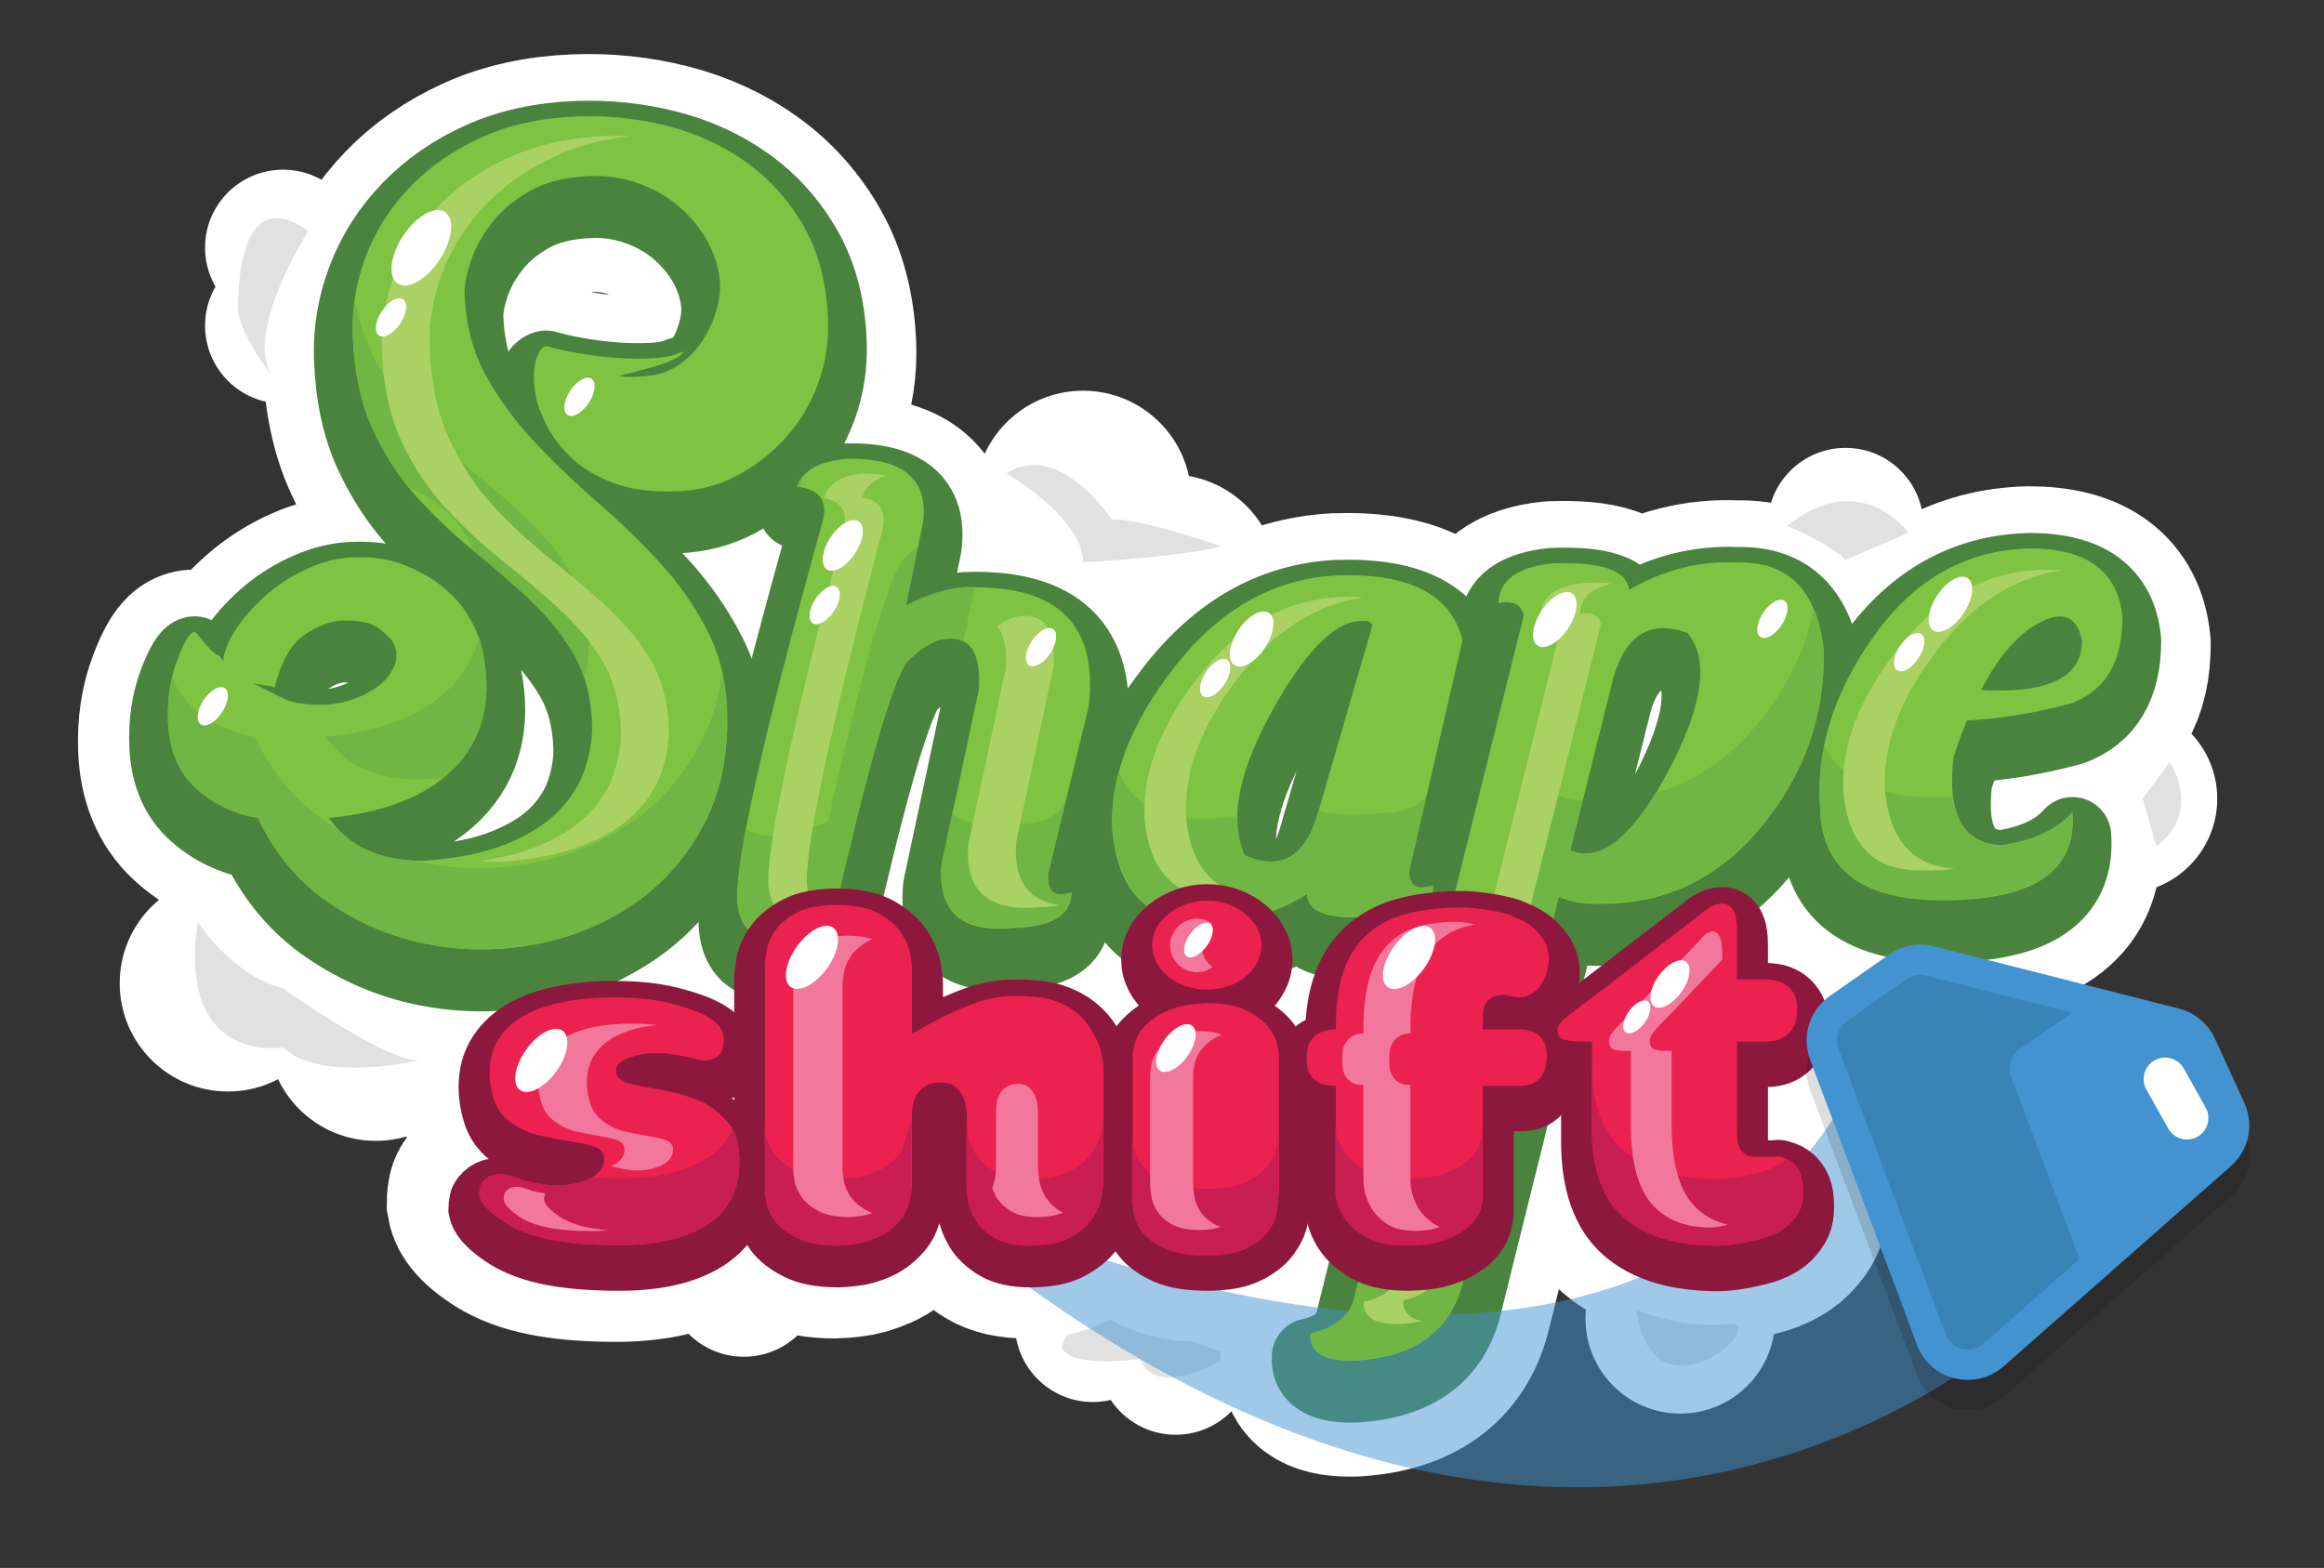 <?xml version="1.0" encoding="utf-8"?>
<!-- Generator: Adobe Illustrator 17.0.0, SVG Export Plug-In . SVG Version: 6.00 Build 0)  -->
<!DOCTYPE svg PUBLIC "-//W3C//DTD SVG 1.1//EN" "http://www.w3.org/Graphics/SVG/1.1/DTD/svg11.dtd">
<svg version="1.1" id="Layer_1" xmlns="http://www.w3.org/2000/svg" xmlns:xlink="http://www.w3.org/1999/xlink" x="0px" y="0px"
	 width="300px" height="202.431px" viewBox="0 0 300 202.431" enable-background="new 0 0 300 202.431" xml:space="preserve">
<rect x="0" y="0" width="300" height="202.431" fill="#333333" stroke="none"/>
<g>
	<circle fill="#FFFFFF" cx="151.766" cy="175.167" r="10.069"/>
	<circle fill="#FFFFFF" cx="141.077" cy="170.941" r="10.069"/>
	<path fill="#E0E1E0" d="M145.259,169.827l13.52,5.178c0,0-9.605,6.074-11.562,0.448c0,0-9.476,1.325-10.145-1.618
		C137.072,173.835,138.521,168.404,145.259,169.827z"/>
	<circle fill="#FFFFFF" cx="139.813" cy="64.413" r="13.971"/>
	<circle fill="#FFFFFF" cx="151.042" cy="75.219" r="13.971"/>
	<circle fill="#FFFFFF" cx="48.509" cy="133.321" r="13.971"/>
	<circle fill="#FFFFFF" cx="29.422" cy="126.949" r="13.971"/>
	<circle fill="#FFFFFF" cx="238.236" cy="67.891" r="10.069"/>
	<circle fill="#FFFFFF" cx="273.982" cy="103.121" r="12.238"/>
	<circle fill="#FFFFFF" cx="216.909" cy="170.269" r="12.238"/>
	<circle fill="#FFFFFF" cx="36.54" cy="31.975" r="10.069"/>
	<circle fill="#FFFFFF" cx="36.54" cy="42.044" r="10.069"/>
	<g>
		<g>
			<g>
				
					<path fill="#FFFFFF" stroke="#FFFFFF" stroke-width="23" stroke-linecap="round" stroke-linejoin="round" stroke-miterlimit="10" d="
					M116.866,89.053c-2.024,3.163-5.217,14.411-9.579,33.745c-7.454,3.061-11.503,2.3-12.15-2.28
					c-0.646-4.58,2.986-21.096,10.897-49.546c0.79-2.762-0.285-4.322-3.226-4.676c0.699-2.095,2.838-3.291,6.418-3.587
					c7.293-0.127,10.562,2.634,9.807,8.284l-2.217,10.742c2.831-1.476,5.415-2.279,7.752-2.409
					c11.771-0.418,17.063,4.685,15.876,15.309l-5.249,21.633c-0.14,2.426,0.867,3.245,3.023,2.459
					c-0.082,2.931-2.599,4.454-7.551,4.568c-6.689,0.649-9.763-2.099-9.22-8.248l4.803-22.552c0.239-3.874-0.674-6.034-2.74-6.48
					C121.444,85.567,119.23,86.581,116.866,89.053z"/>
				
					<path fill="#FFFFFF" stroke="#FFFFFF" stroke-width="23" stroke-linecap="round" stroke-linejoin="round" stroke-miterlimit="10" d="
					M172.432,77.76c9.393-0.325,14.811,2.469,16.251,8.385l-6.867,29.717c-0.076,2.073,0.963,2.714,3.119,1.928
					c-0.097,2.542-2.232,3.853-6.405,3.937c-6.689,0.649-9.985-0.294-9.888-2.836c-4.077,2.579-8.54,3.747-13.389,3.506
					c-6.98,0.194-10.893-3.577-11.74-11.312c-0.5-6.85,2.158-14.008,7.977-21.476C157.31,82.144,164.29,78.193,172.432,77.76z
					 M164.123,95.238c-4.396,7.939-5.588,14.172-3.577,18.699c4.766,2.119,7.95,0.199,9.554-5.758l6.97-24.042l-0.605-0.503
					l-0.526,0.02C172.456,83.438,168.518,87.3,164.123,95.238z"/>
				
					<path fill="#FFFFFF" stroke="#FFFFFF" stroke-width="23" stroke-linecap="round" stroke-linejoin="round" stroke-miterlimit="10" d="
					M188.707,169.172c-1.596,6.151-6.171,9.47-13.723,9.96c-4.092,0.159-6.069-0.994-5.931-3.458
					c2.903-0.621,4.745-1.98,5.521-4.079l22.033-88.744c-0.405-1.389-1.499-1.893-3.279-1.512c0.081-2.931,2.396-4.639,6.944-5.129
					c6.314-0.245,9.616,0.895,9.911,3.421c4.466-2.593,9.123-3.769,13.973-3.529c6.589-0.177,10.307,3.601,11.155,11.335
					c0.171,8.424-2.474,15.973-7.932,22.645c-5.46,6.673-12.267,10.03-20.423,10.074c-2.534,0.098-4.479-0.215-5.833-0.944
					L188.707,169.172z M217.717,85.192c-4.751-1.727-7.936,0.191-9.554,5.758l-5.572,22.348c3.892,1.722,8.102-1.68,12.631-10.21
					C219.75,94.56,220.581,88.594,217.717,85.192z"/>
				
					<path fill="#FFFFFF" stroke="#FFFFFF" stroke-width="23" stroke-linecap="round" stroke-linejoin="round" stroke-miterlimit="10" d="
					M253.784,96.496c-0.57,1.427-1.135,2.972-1.694,4.633c-0.918,7.53,1.163,11.372,6.244,11.526
					c4.112-0.628,7.141-2.053,9.085-4.276c0.544,7.005-4.188,10.76-14.2,11.266c-12.192,0.668-18.321-3.366-18.387-12.108
					c-0.488-7.513,1.87-14.886,7.074-22.114c5.202-7.228,11.86-10.941,19.972-11.139c7.415-0.014,11.414,2.933,11.995,8.843
					c0.028,5.776-2.169,9.492-6.593,11.146C262.567,95.55,258.069,96.292,253.784,96.496z M255.621,92.56
					c8.645,0.484,12.994-1.617,13.046-6.303c-0.49-2.557-1.778-3.58-3.866-3.07C261.367,84.257,258.308,87.383,255.621,92.56z"/>
			</g>
			
				<path fill="#FFFFFF" stroke="#FFFFFF" stroke-width="23" stroke-linecap="round" stroke-linejoin="round" stroke-miterlimit="10" d="
				M33.189,109.089c-3.2-0.582-5.899-1.89-8.098-3.922c-2.197-2.033-3.367-4.871-3.509-8.515c-0.114-2.935,0.284-5.6,1.19-7.991
				c0.908-2.388,1.656-3.595,2.244-3.618c0.118-0.005,0.455,0.366,1.014,1.108c0.559,0.745,1.448,1.62,2.662,2.633
				c0.182-1.42,0.828-2.915,1.944-4.489c1.114-1.571,2.443-3.008,3.982-4.304c1.538-1.295,3.262-2.361,5.171-3.202
				c1.91-0.838,3.804-1.295,5.685-1.368c2.469-0.096,4.658,0.233,6.571,0.981c1.91,0.751,3.565,1.687,4.964,2.808
				c1.395,1.123,2.503,2.374,3.324,3.755c0.818,1.381,1.364,2.595,1.642,3.644c1.539,6.296,0.59,11.425-2.845,15.382
				c-3.438,3.96-9.023,6.326-16.761,7.095c2.495,3.671,6.508,5.512,12.043,5.534c4.342-0.287,7.963-1.016,10.861-2.187
				c2.895-1.172,5.165-2.611,6.805-4.325c1.639-1.71,2.774-3.578,3.402-5.605c0.627-2.025,0.906-3.919,0.837-5.683
				c-0.137-3.525-0.96-6.552-2.471-9.084c-1.511-2.529-3.397-4.839-5.654-6.931c-2.261-2.089-4.663-4.172-7.216-6.252
				c-2.553-2.077-4.966-4.367-7.24-6.869c-2.277-2.499-4.183-5.427-5.726-8.782c-1.543-3.352-2.405-7.379-2.587-12.081
				c-0.137-3.526,0.435-6.96,1.718-10.307c1.283-3.343,3.197-6.33,5.742-8.962c2.546-2.629,5.612-4.748,9.198-6.36
				c3.585-1.61,7.671-2.505,12.254-2.683c3.994-0.155,7.894,0.253,11.7,1.222c3.802,0.972,7.218,2.545,10.247,4.722
				c3.025,2.178,5.488,4.937,7.383,8.275c1.895,3.342,2.932,7.301,3.11,11.885c0.114,2.938-0.308,5.722-1.264,8.346
				c-0.958,2.628-2.34,4.946-4.144,6.959c-1.806,2.012-3.891,3.655-6.252,4.921c-2.364,1.27-4.955,1.958-7.776,2.067
				c-3.41,0.132-6.25-0.256-8.52-1.169c-2.272-0.91-4.081-2.048-5.428-3.408c-1.35-1.36-2.375-2.76-3.076-4.206
				c-0.704-1.443-1.137-2.692-1.293-3.746c-0.301-1.635-0.296-3.048,0.011-4.237c0.308-1.187,0.751-1.852,1.335-1.994
				c1.786,0.521,3.89,0.939,6.316,1.256c2.423,0.319,4.81,0.431,7.164,0.339c1.526-0.059,2.666-0.25,3.42-0.574
				c0.752-0.321,1.015-0.362,0.79-0.119c-0.568,0.612-1.781,1.189-3.64,1.73c-1.863,0.544-3.436,0.958-4.719,1.242
				c0.592,0.096,1.093,0.134,1.505,0.118c0.411-0.016,0.909-0.035,1.5-0.058c1.763-0.068,3.274-0.508,4.539-1.324
				c1.261-0.813,2.312-1.825,3.148-3.035c0.836-1.208,1.462-2.498,1.88-3.869c0.415-1.368,0.605-2.584,0.564-3.642
				c-0.068-1.763-0.549-3.509-1.439-5.24c-0.891-1.731-2.099-3.273-3.622-4.627c-1.525-1.353-3.302-2.401-5.33-3.147
				c-2.031-0.743-4.162-1.074-6.394-0.987c-3.173,0.123-5.795,0.785-7.868,1.982c-2.071,1.2-3.725,2.616-4.953,4.253
				c-1.233,1.637-2.11,3.291-2.632,4.957c-0.526,1.67-0.765,3.031-0.724,4.089c0.155,3.997,1.086,7.522,2.794,10.573
				c1.707,3.054,3.819,5.914,6.336,8.581c2.514,2.669,5.205,5.243,8.068,7.719c2.86,2.479,5.52,5.054,7.98,7.723
				c2.456,2.671,4.513,5.623,6.17,8.852c1.654,3.232,2.502,6.907,2.546,11.023c0.096,5.53-1.01,10.367-3.319,14.517
				c-2.311,4.15-5.36,7.474-9.146,9.977c-3.788,2.5-7.99,4.164-12.606,4.992c-4.618,0.825-9.18,0.799-13.686-0.086
				c-4.508-0.884-8.726-2.662-12.653-5.334C38.423,117.36,35.368,113.71,33.189,109.089z M35.359,92.233
				c-0.715-0.206-1.337-0.329-1.869-0.369c-0.531-0.037-0.977-0.165-1.338-0.389c1.681,0.878,3.151,1.616,4.411,2.212
				c1.259,0.6,3.062,0.852,5.413,0.761c1.174-0.046,2.399-0.297,3.678-0.761c1.276-0.46,2.369-1.063,3.285-1.804
				c0.912-0.742,1.553-1.619,1.928-2.635c0.372-1.013,0.243-2.04-0.384-3.075c-0.127-0.229-0.677-0.738-1.647-1.525
				c-0.975-0.784-2.578-1.135-4.808-1.049c-1.529,0.059-3.151,0.682-4.871,1.866C37.438,86.652,36.17,88.908,35.359,92.233z"/>
		</g>
		<g>
			<path fill="#FFFFFF" stroke="#FFFFFF" stroke-width="23" stroke-miterlimit="10" d="M89.478,137.707
				c-0.461-0.166-0.942-0.282-1.444-0.344c-0.501-0.063-0.963-0.136-1.38-0.22c-0.461-0.084-0.921-0.146-1.381-0.188h-1.067
				c-0.712,0-1.444,0.063-2.197,0.188c-0.711,0.168-1.381,0.419-2.007,0.753c-0.628,0.335-0.942,0.774-0.942,1.318
				c0,0.502,0.219,0.89,0.659,1.162c0.439,0.272,1.024,0.492,1.757,0.658c0.732,0.168,1.568,0.325,2.51,0.471
				c0.942,0.148,1.903,0.345,2.887,0.596c0.982,0.252,1.955,0.576,2.918,0.973c0.962,0.397,1.82,0.952,2.573,1.663
				c0.962,0.838,1.641,1.695,2.039,2.573c0.397,0.878,0.596,2.134,0.596,3.765c0,3.514-1.359,6.171-4.079,7.97
				c-2.72,1.799-6.526,2.698-11.421,2.698c-3.137,0-5.867-0.198-8.19-0.596c-2.321-0.397-4.278-1.035-5.867-1.914
				c-0.669-0.377-1.297-0.795-1.882-1.255c-0.502-0.377-0.963-0.805-1.381-1.287c-0.419-0.48-0.669-0.972-0.753-1.475
				c0-0.334,0.041-0.69,0.125-1.067c0.084-0.376,0.376-0.753,0.878-1.129c0.418-0.292,0.962-0.439,1.631-0.439
				c0.628,0,1.15,0.085,1.569,0.251c0.376,0.125,0.69,0.23,0.942,0.314c0.251,0.085,0.46,0.168,0.627,0.251
				c0.167,0.085,0.335,0.125,0.502,0.125l1.255,0.252c0.376,0.085,0.794,0.147,1.255,0.188c0.46,0.042,0.919,0.062,1.38,0.062
				c0.502,0,1.025-0.041,1.569-0.125c0.543-0.084,1.108-0.229,1.695-0.439c0.669-0.209,1.254-0.523,1.757-0.942
				c0.502-0.418,0.816-0.982,0.942-1.695v-0.188c0-0.795-0.408-1.328-1.224-1.601c-0.816-0.271-1.831-0.501-3.044-0.69
				c-1.214-0.188-2.541-0.439-3.984-0.753c-1.444-0.314-2.773-0.93-3.985-1.851c-0.963-0.711-1.631-1.652-2.008-2.824
				c-0.376-1.171-0.565-2.322-0.565-3.451c0-1.715,0.408-3.189,1.224-4.424c0.816-1.233,1.934-2.238,3.358-3.012
				c1.422-0.773,3.116-1.349,5.083-1.726c1.966-0.376,4.099-0.565,6.401-0.565c1.966,0,3.702,0.116,5.208,0.345
				c1.506,0.23,3.096,0.638,4.769,1.224c0.962,0.335,1.767,0.711,2.416,1.129c0.648,0.419,1.139,0.901,1.475,1.444
				c0.209,0.376,0.314,0.815,0.314,1.318s-0.105,1.004-0.314,1.506c-0.126,0.376-0.409,0.669-0.848,0.878
				c-0.439,0.21-0.89,0.314-1.349,0.314C90.147,137.895,89.813,137.832,89.478,137.707z"/>
			<path fill="#FFFFFF" stroke="#FFFFFF" stroke-width="23" stroke-miterlimit="10" d="M142.002,139.652v13.681
				c0,0.292-0.063,0.878-0.188,1.757s-0.502,1.779-1.13,2.698c-0.627,0.921-1.579,1.736-2.855,2.448
				c-1.277,0.712-3.044,1.067-5.303,1.067c-1.924,0-3.441-0.334-4.549-1.004c-1.11-0.669-1.925-1.444-2.448-2.322
				c-0.524-0.878-0.848-1.735-0.973-2.573c-0.125-0.837-0.188-1.422-0.188-1.757v-8.66c0-0.251-0.032-0.606-0.095-1.067
				c-0.062-0.46-0.21-0.93-0.439-1.411c-0.23-0.481-0.565-0.9-1.004-1.255c-0.439-0.355-1.058-0.534-1.851-0.534
				c-0.838,0-1.506,0.168-2.008,0.502c-0.501,0.335-0.878,0.721-1.129,1.161c-0.252,0.439-0.408,0.901-0.471,1.381
				c-0.063,0.482-0.094,0.848-0.094,1.098v8.534c0,1.925-0.44,3.421-1.319,4.488s-1.882,1.851-3.012,2.353
				c-1.129,0.502-2.196,0.806-3.201,0.91c-1.004,0.105-1.631,0.157-1.882,0.157h-0.063c-2.259,0-4.027-0.324-5.302-0.973
				c-1.277-0.648-2.218-1.38-2.825-2.196c-0.606-0.816-0.983-1.621-1.129-2.416c-0.148-0.794-0.22-1.339-0.22-1.631v-28.553
				c0-0.418,0.072-1.056,0.22-1.914c0.146-0.857,0.523-1.715,1.129-2.573c0.606-0.857,1.527-1.61,2.761-2.259
				c1.233-0.648,2.939-0.973,5.114-0.973c2.343,0,4.163,0.367,5.46,1.098c1.296,0.733,2.259,1.579,2.887,2.541
				c0.628,0.963,1.014,1.883,1.161,2.761c0.146,0.878,0.22,1.486,0.22,1.82v8.409c0.836-0.502,1.735-1.004,2.698-1.506
				c0.836-0.46,1.788-0.93,2.855-1.412c1.067-0.48,2.206-0.93,3.42-1.349c0.418-0.084,0.857-0.188,1.318-0.314
				c0.92-0.209,1.967-0.314,3.138-0.314c0.919,0,1.945,0.063,3.074,0.188c1.13,0.125,2.259,0.482,3.389,1.067
				c0.878,0.461,1.672,1.088,2.384,1.883c0.585,0.711,1.139,1.621,1.663,2.73C141.741,136.525,142.002,137.937,142.002,139.652z"/>
			<path fill="#FFFFFF" stroke="#FFFFFF" stroke-width="23" stroke-miterlimit="10" d="M164.655,154.211v0.314
				c0,0.376-0.073,0.963-0.219,1.757c-0.148,0.796-0.524,1.601-1.13,2.416c-0.606,0.816-1.527,1.527-2.761,2.134
				c-1.235,0.607-2.961,0.91-5.177,0.91c-2.259,0-4.038-0.292-5.334-0.878c-1.297-0.586-2.259-1.276-2.887-2.071
				c-0.627-0.795-1.015-1.601-1.161-2.416c-0.147-0.816-0.219-1.433-0.219-1.851v-16.693c0-1.757,0.439-3.126,1.318-4.11
				c0.878-0.982,1.882-1.715,3.012-2.197c1.129-0.48,2.206-0.773,3.231-0.878c1.025-0.104,1.663-0.157,1.915-0.157h0.125
				c2.175,0,3.879,0.314,5.114,0.942c1.233,0.628,2.165,1.339,2.792,2.134c0.628,0.795,1.014,1.568,1.162,2.321
				c0.146,0.753,0.219,1.255,0.219,1.506V154.211z M162.396,122.96c0,0.796-0.188,1.549-0.565,2.259
				c-0.376,0.712-0.878,1.329-1.506,1.851c-0.628,0.524-1.371,0.931-2.228,1.224c-0.858,0.292-1.768,0.439-2.73,0.439
				c-0.963,0-1.873-0.147-2.73-0.439c-0.858-0.292-1.611-0.7-2.259-1.224c-0.649-0.523-1.161-1.139-1.538-1.851
				c-0.376-0.71-0.565-1.463-0.565-2.259c0-0.753,0.188-1.474,0.565-2.165c0.377-0.69,0.889-1.296,1.538-1.819
				c0.648-0.523,1.401-0.942,2.259-1.255c0.857-0.314,1.767-0.471,2.73-0.471c0.962,0,1.872,0.157,2.73,0.471
				c0.857,0.314,1.6,0.733,2.228,1.255c0.628,0.523,1.13,1.129,1.506,1.819C162.208,121.485,162.396,122.207,162.396,122.96z"/>
			<path fill="#FFFFFF" stroke="#FFFFFF" stroke-width="23" stroke-miterlimit="10" d="M190.948,133.879h5.021
				c0.167,0,0.429,0.031,0.785,0.094c0.355,0.063,0.721,0.21,1.098,0.439c0.376,0.23,0.7,0.576,0.972,1.035
				c0.272,0.461,0.409,1.11,0.409,1.945v0.126c0,0.167-0.032,0.449-0.095,0.847c-0.062,0.398-0.199,0.806-0.408,1.224
				c-0.21,0.419-0.544,0.785-1.004,1.098c-0.461,0.313-1.11,0.47-1.946,0.47h-4.832v13.932c0,1.631-0.439,2.887-1.318,3.765
				s-1.873,1.538-2.981,1.977c-1.109,0.439-2.176,0.701-3.201,0.785c-1.025,0.084-1.684,0.125-1.977,0.125h-0.125
				c-2.344,0-4.141-0.366-5.397-1.098c-1.255-0.731-2.176-1.538-2.761-2.416c-0.711-1.045-1.109-2.216-1.192-3.514v-13.556
				c-0.878,0-1.569-0.125-2.071-0.376c-0.502-0.251-0.878-0.554-1.13-0.91c-0.251-0.355-0.408-0.721-0.471-1.098
				c-0.062-0.376-0.094-0.69-0.094-0.942v-0.439c0-0.836,0.146-1.484,0.439-1.945c0.292-0.46,0.648-0.805,1.067-1.035
				c0.418-0.229,0.825-0.376,1.224-0.439c0.397-0.063,0.68-0.094,0.847-0.094h0.188v-0.502c0-2.887,0.355-5.303,1.067-7.248
				c0.711-1.945,1.767-3.514,3.169-4.707c1.401-1.192,3.127-2.039,5.177-2.541c2.049-0.502,4.413-0.753,7.091-0.753
				c0.292,0,0.742,0.032,1.349,0.094c0.605,0.063,1.244,0.148,1.914,0.252c0.669,0.105,1.328,0.241,1.977,0.408
				c0.648,0.168,1.139,0.356,1.475,0.565c0.795,0.293,1.506,0.691,2.134,1.192c0.543,0.461,1.035,1.026,1.475,1.695
				c0.439,0.669,0.659,1.506,0.659,2.511c-0.043,0.711-0.168,1.38-0.377,2.007c-0.21,0.544-0.501,1.067-0.878,1.569
				c-0.376,0.502-0.942,0.9-1.695,1.192c-0.335,0.085-0.586,0.125-0.753,0.125c-0.335,0-0.669-0.032-1.004-0.094
				c-0.335-0.063-0.649-0.136-0.942-0.22c-0.711,0-1.266,0.105-1.663,0.314c-0.397,0.21-0.69,0.502-0.878,0.878
				c-0.188,0.377-0.293,0.816-0.314,1.319c-0.021,0.501-0.032,1.046-0.032,1.631V133.879z"/>
			<path fill="#FFFFFF" stroke="#FFFFFF" stroke-width="23" stroke-miterlimit="10" d="M200.613,133.941
				c0-0.292,0.115-0.585,0.345-0.878c0.229-0.292,0.512-0.565,0.847-0.815c0.377-0.292,0.773-0.606,1.192-0.942
				c1.631-1.214,3.398-2.552,5.303-4.017c1.903-1.463,3.671-2.824,5.303-4.079l5.71-4.392c0.251-0.252,0.523-0.461,0.816-0.628
				c0.585-0.377,1.17-0.565,1.757-0.565c0.502,0,0.942,0.241,1.318,0.722c0.377,0.481,0.565,1.434,0.565,2.855v6.213h3.766
				c0.208,0,0.533,0.031,0.972,0.094c0.439,0.063,0.889,0.219,1.349,0.471c0.46,0.251,0.857,0.638,1.192,1.161
				c0.334,0.524,0.502,1.245,0.502,2.165c0,0.963-0.168,1.725-0.502,2.291c-0.335,0.565-0.733,0.983-1.192,1.254
				c-0.461,0.273-0.91,0.439-1.349,0.502c-0.439,0.063-0.764,0.094-0.972,0.094h-3.766v10.983c0,0.501,0.01,0.983,0.032,1.443
				c0.02,0.461,0.115,0.869,0.282,1.224c0.167,0.356,0.418,0.649,0.753,0.878c0.335,0.23,0.816,0.345,1.444,0.345h2.321
				c0.126-0.042,0.272-0.063,0.44-0.063c0.166,0,0.292,0.021,0.376,0.063c0.669,0.167,1.202,0.439,1.6,0.815
				c0.397,0.377,0.691,0.796,0.879,1.255c0.188,0.461,0.303,0.9,0.344,1.318c0.042,0.419,0.063,0.733,0.063,0.942v0.314
				c0,1.046-0.21,1.914-0.628,2.605c-0.419,0.69-0.9,1.266-1.443,1.725c-0.628,0.502-1.319,0.901-2.072,1.192
				c-0.376,0.168-0.889,0.335-1.537,0.502c-0.65,0.168-1.308,0.314-1.977,0.439c-0.67,0.125-1.308,0.22-1.915,0.282
				c-0.606,0.063-1.035,0.095-1.286,0.095c-5.356,0-9.424-1.202-12.205-3.608c-2.783-2.406-4.174-6.328-4.174-11.766v-10.983h-1.254
				c-0.963,0-1.736-0.083-2.322-0.251C200.905,135.03,200.613,134.612,200.613,133.941z"/>
		</g>
	</g>
	<g>
		<g>
			
				<path fill="#71AC43" stroke="#4A833D" stroke-width="10" stroke-linecap="round" stroke-linejoin="round" stroke-miterlimit="10" d="
				M116.975,88.58c-2.024,3.163-5.217,14.411-9.579,33.745c-7.454,3.061-11.503,2.3-12.15-2.28
				c-0.646-4.58,2.986-21.096,10.897-49.546c0.79-2.762-0.285-4.322-3.226-4.676c0.699-2.095,2.838-3.291,6.418-3.587
				c7.293-0.127,10.562,2.634,9.807,8.284l-2.217,10.742c2.831-1.476,5.415-2.279,7.752-2.409
				c11.771-0.418,17.063,4.685,15.876,15.309l-5.249,21.633c-0.14,2.426,0.867,3.245,3.023,2.459
				c-0.082,2.931-2.599,4.454-7.551,4.568c-6.689,0.649-9.763-2.099-9.22-8.248l4.803-22.552c0.239-3.874-0.674-6.034-2.74-6.48
				C121.552,85.094,119.338,86.108,116.975,88.58z"/>
			
				<path fill="#71AC43" stroke="#4A833D" stroke-width="10" stroke-linecap="round" stroke-linejoin="round" stroke-miterlimit="10" d="
				M172.54,77.287c9.393-0.325,14.811,2.469,16.251,8.385l-6.867,29.717c-0.076,2.073,0.963,2.714,3.119,1.928
				c-0.097,2.542-2.232,3.853-6.405,3.937c-6.689,0.649-9.985-0.294-9.888-2.836c-4.077,2.579-8.54,3.747-13.389,3.506
				c-6.98,0.194-10.893-3.577-11.74-11.312c-0.5-6.85,2.158-14.008,7.977-21.476C157.418,81.672,164.398,77.721,172.54,77.287z
				 M164.231,94.765c-4.396,7.939-5.588,14.172-3.577,18.699c4.766,2.119,7.95,0.199,9.554-5.758l6.97-24.042l-0.605-0.503
				l-0.526,0.02C172.564,82.965,168.626,86.828,164.231,94.765z"/>
			
				<path fill="#71AC43" stroke="#4A833D" stroke-width="10" stroke-linecap="round" stroke-linejoin="round" stroke-miterlimit="10" d="
				M188.815,168.699c-1.596,6.151-6.171,9.47-13.723,9.96c-4.092,0.159-6.069-0.994-5.931-3.458c2.903-0.621,4.745-1.98,5.521-4.079
				l22.033-88.744c-0.405-1.389-1.499-1.893-3.279-1.512c0.081-2.931,2.396-4.639,6.944-5.129c6.314-0.245,9.616,0.895,9.911,3.421
				c4.466-2.593,9.123-3.769,13.973-3.529c6.589-0.177,10.307,3.601,11.155,11.335c0.171,8.424-2.474,15.973-7.932,22.645
				c-5.46,6.673-12.267,10.03-20.423,10.074c-2.534,0.098-4.479-0.215-5.833-0.944L188.815,168.699z M217.825,84.72
				c-4.751-1.727-7.936,0.191-9.554,5.758l-5.572,22.348c3.892,1.722,8.102-1.68,12.631-10.21
				C219.858,94.088,220.689,88.121,217.825,84.72z"/>
			
				<path fill="#71AC43" stroke="#4A833D" stroke-width="10" stroke-linecap="round" stroke-linejoin="round" stroke-miterlimit="10" d="
				M253.892,96.023c-0.57,1.427-1.135,2.972-1.694,4.633c-0.918,7.53,1.163,11.372,6.244,11.526
				c4.112-0.628,7.141-2.053,9.085-4.276c0.544,7.005-4.188,10.76-14.2,11.266c-12.192,0.668-18.321-3.366-18.387-12.108
				c-0.488-7.513,1.87-14.886,7.074-22.114c5.202-7.228,11.86-10.941,19.972-11.139c7.415-0.014,11.414,2.933,11.995,8.843
				c0.028,5.776-2.169,9.492-6.593,11.146C262.675,95.078,258.177,95.819,253.892,96.023z M255.729,92.088
				c8.645,0.484,12.994-1.617,13.046-6.303c-0.49-2.557-1.779-3.58-3.866-3.07C261.475,83.785,258.416,86.91,255.729,92.088z"/>
		</g>
		
			<path fill="#71AC43" stroke="#4A833D" stroke-width="10" stroke-linecap="round" stroke-linejoin="round" stroke-miterlimit="10" d="
			M33.297,108.616c-3.2-0.582-5.899-1.89-8.098-3.922c-2.197-2.033-3.367-4.871-3.509-8.515c-0.114-2.935,0.284-5.6,1.19-7.991
			c0.908-2.388,1.656-3.595,2.244-3.618c0.118-0.005,0.455,0.366,1.014,1.108c0.559,0.745,1.448,1.62,2.662,2.633
			c0.182-1.42,0.828-2.915,1.944-4.489c1.114-1.571,2.443-3.008,3.982-4.304c1.538-1.295,3.262-2.361,5.171-3.202
			c1.91-0.838,3.804-1.295,5.685-1.368c2.469-0.096,4.658,0.233,6.571,0.981c1.91,0.751,3.565,1.687,4.964,2.808
			c1.395,1.123,2.503,2.374,3.324,3.755c0.818,1.381,1.364,2.595,1.642,3.644c1.539,6.296,0.59,11.425-2.845,15.382
			c-3.438,3.96-9.023,6.326-16.761,7.095c2.495,3.671,6.508,5.512,12.043,5.534c4.342-0.287,7.963-1.016,10.861-2.187
			c2.895-1.172,5.165-2.611,6.805-4.325c1.639-1.71,2.774-3.578,3.402-5.605c0.627-2.025,0.906-3.919,0.837-5.683
			c-0.137-3.525-0.96-6.552-2.471-9.084c-1.511-2.529-3.397-4.839-5.654-6.931c-2.261-2.089-4.663-4.172-7.216-6.252
			c-2.553-2.077-4.966-4.367-7.24-6.869c-2.277-2.499-4.183-5.427-5.726-8.782c-1.543-3.352-2.405-7.379-2.587-12.081
			c-0.137-3.526,0.435-6.96,1.718-10.307c1.283-3.343,3.197-6.33,5.742-8.962c2.546-2.629,5.612-4.748,9.198-6.36
			c3.585-1.61,7.671-2.505,12.254-2.683c3.994-0.155,7.894,0.253,11.7,1.222c3.802,0.972,7.218,2.545,10.247,4.722
			c3.025,2.178,5.488,4.937,7.383,8.275c1.895,3.342,2.932,7.301,3.11,11.885c0.114,2.938-0.308,5.722-1.264,8.346
			c-0.958,2.628-2.34,4.946-4.144,6.959c-1.806,2.012-3.891,3.655-6.252,4.921c-2.364,1.27-4.955,1.958-7.776,2.067
			c-3.41,0.132-6.25-0.256-8.52-1.169c-2.272-0.91-4.081-2.048-5.428-3.408c-1.35-1.36-2.375-2.76-3.076-4.206
			c-0.704-1.443-1.137-2.692-1.293-3.746c-0.301-1.635-0.296-3.048,0.011-4.237c0.308-1.187,0.751-1.852,1.335-1.994
			c1.786,0.521,3.89,0.939,6.316,1.256c2.423,0.319,4.81,0.431,7.164,0.339c1.526-0.059,2.666-0.25,3.42-0.574
			c0.752-0.321,1.015-0.362,0.79-0.119c-0.568,0.612-1.781,1.189-3.64,1.73c-1.863,0.544-3.436,0.958-4.719,1.242
			c0.592,0.096,1.093,0.134,1.505,0.118c0.411-0.016,0.909-0.035,1.5-0.058c1.763-0.068,3.274-0.508,4.539-1.324
			c1.261-0.813,2.312-1.825,3.148-3.035c0.836-1.208,1.462-2.498,1.88-3.869c0.415-1.368,0.605-2.584,0.564-3.642
			c-0.068-1.763-0.549-3.509-1.439-5.24c-0.891-1.731-2.099-3.273-3.622-4.627c-1.525-1.353-3.302-2.401-5.33-3.147
			c-2.031-0.743-4.162-1.074-6.394-0.987c-3.173,0.123-5.795,0.785-7.868,1.982c-2.071,1.2-3.725,2.616-4.953,4.253
			c-1.233,1.637-2.11,3.291-2.632,4.957c-0.526,1.67-0.765,3.031-0.724,4.089c0.155,3.997,1.086,7.522,2.794,10.573
			c1.707,3.054,3.819,5.914,6.336,8.581c2.514,2.669,5.205,5.243,8.068,7.719c2.86,2.479,5.52,5.054,7.98,7.723
			c2.456,2.671,4.513,5.623,6.17,8.852c1.654,3.232,2.502,6.907,2.546,11.023c0.096,5.53-1.01,10.367-3.319,14.517
			c-2.311,4.15-5.36,7.474-9.146,9.977c-3.788,2.5-7.99,4.164-12.606,4.992c-4.618,0.825-9.18,0.799-13.686-0.086
			c-4.508-0.884-8.726-2.662-12.653-5.334C38.531,116.887,35.476,113.238,33.297,108.616z M35.467,91.76
			c-0.715-0.206-1.337-0.329-1.869-0.369c-0.531-0.037-0.977-0.165-1.338-0.389c1.681,0.878,3.151,1.616,4.411,2.212
			c1.259,0.6,3.062,0.852,5.413,0.761c1.174-0.046,2.399-0.297,3.678-0.761c1.276-0.46,2.369-1.063,3.285-1.804
			c0.912-0.742,1.553-1.619,1.928-2.635c0.372-1.013,0.243-2.04-0.384-3.075c-0.127-0.229-0.677-0.738-1.647-1.525
			c-0.975-0.784-2.578-1.135-4.808-1.049c-1.529,0.059-3.151,0.682-4.871,1.866C37.546,86.179,36.278,88.435,35.467,91.76z"/>
	</g>
	<path fill="#A9D164" d="M54.899,116.283c-3.334-0.707-6.457-2.121-9.366-4.24c-2.911-2.119-5.177-5.009-6.797-8.665
		c-2.367-0.466-4.365-1.505-5.995-3.115c-1.628-1.611-2.499-3.855-2.611-6.735c-0.09-2.32,0.199-4.424,0.864-6.311
		c0.667-1.885,1.218-2.837,1.652-2.854c0.088-0.003,0.337,0.29,0.752,0.878c0.415,0.59,1.074,1.283,1.974,2.086
		c0.132-1.121,0.606-2.302,1.428-3.543c0.821-1.239,1.8-2.372,2.936-3.393c1.134-1.02,2.407-1.859,3.817-2.52
		c0.703-0.328,1.404-0.582,2.102-0.76c-0.778-0.119-1.6-0.166-2.472-0.132c-1.391,0.054-2.79,0.411-4.2,1.07
		c-1.41,0.661-2.683,1.5-3.817,2.52c-1.136,1.021-2.115,2.153-2.936,3.393c-0.822,1.242-1.296,2.422-1.428,3.543
		c-0.9-0.802-1.559-1.496-1.974-2.086c-0.415-0.588-0.664-0.881-0.752-0.878c-0.434,0.017-0.985,0.969-1.652,2.854
		c-0.665,1.888-0.954,3.992-0.864,6.311c0.112,2.88,0.983,5.124,2.611,6.735c1.629,1.61,3.627,2.649,5.995,3.115
		c1.62,3.656,3.886,6.546,6.797,8.665c2.909,2.119,6.032,3.532,9.366,4.24c2.821,0.599,5.672,0.683,8.549,0.314
		C57.546,116.706,56.219,116.563,54.899,116.283z"/>
	<path fill="#E0E1E0" d="M211.24,169.072c0,0,5.615,2.542,11.761,1.869C229.147,170.269,213.384,184.607,211.24,169.072z"/>
	<circle fill="#FFFFFF" cx="96.019" cy="165.098" r="10.069"/>
	<path opacity="0.5" fill="#4393D0" d="M265.217,167.623c0,0-60.624,64.472-150.681-16.193c0,0,91.692,47.797,124.578-11.048
		L265.217,167.623z"/>
	<g>
		<path fill="#7FC342" d="M116.975,85.577c-2.024,3.163-5.217,14.411-9.579,33.745c-7.454,3.061-11.503,2.3-12.15-2.28
			c-0.646-4.58,2.986-21.096,10.897-49.546c0.79-2.762-0.285-4.322-3.226-4.676c0.699-2.095,2.838-3.291,6.418-3.587
			c7.293-0.127,10.562,2.634,9.807,8.284l-2.217,10.742c2.831-1.476,5.415-2.279,7.752-2.409
			c11.771-0.418,17.063,4.685,15.876,15.309l-5.249,21.633c-0.14,2.426,0.867,3.245,3.023,2.459
			c-0.082,2.931-2.599,4.454-7.551,4.568c-6.689,0.649-9.763-2.099-9.22-8.248l4.803-22.552c0.239-3.874-0.674-6.034-2.74-6.48
			C121.552,82.092,119.338,83.106,116.975,85.577z"/>
		<path fill="#7FC342" d="M172.54,74.285c9.393-0.325,14.811,2.469,16.251,8.385l-6.867,29.717
			c-0.076,2.073,0.963,2.714,3.119,1.928c-0.097,2.542-2.232,3.853-6.405,3.937c-6.689,0.649-9.985-0.294-9.888-2.836
			c-4.077,2.579-8.54,3.747-13.389,3.506c-6.98,0.194-10.893-3.577-11.74-11.312c-0.5-6.85,2.158-14.008,7.977-21.476
			C157.418,78.669,164.398,74.718,172.54,74.285z M164.231,91.762c-4.396,7.939-5.588,14.172-3.577,18.699
			c4.766,2.119,7.95,0.199,9.554-5.758l6.97-24.042l-0.605-0.503l-0.526,0.02C172.564,79.963,168.626,83.825,164.231,91.762z"/>
		<path fill="#7FC342" d="M188.815,165.697c-1.597,6.151-6.171,9.47-13.723,9.96c-4.092,0.159-6.069-0.994-5.931-3.458
			c2.903-0.621,4.745-1.98,5.521-4.079l22.033-88.744c-0.405-1.389-1.499-1.893-3.279-1.512c0.081-2.931,2.396-4.639,6.944-5.129
			c6.314-0.245,9.616,0.895,9.911,3.421c4.466-2.593,9.123-3.769,13.973-3.529c6.589-0.177,10.307,3.601,11.155,11.335
			c0.171,8.424-2.474,15.973-7.932,22.645c-5.46,6.673-12.267,10.03-20.423,10.074c-2.534,0.098-4.479-0.215-5.833-0.944
			L188.815,165.697z M217.825,81.717c-4.751-1.727-7.936,0.191-9.554,5.758l-5.572,22.348c3.892,1.722,8.102-1.68,12.631-10.21
			C219.858,91.085,220.689,85.119,217.825,81.717z"/>
		<path fill="#7FC342" d="M253.892,93.021c-0.57,1.427-1.135,2.972-1.694,4.633c-0.918,7.53,1.163,11.372,6.244,11.526
			c4.112-0.628,7.141-2.053,9.085-4.276c0.544,7.005-4.188,10.76-14.2,11.266c-12.192,0.668-18.321-3.366-18.387-12.108
			c-0.488-7.513,1.87-14.886,7.074-22.114c5.202-7.228,11.86-10.941,19.972-11.139c7.415-0.014,11.414,2.933,11.995,8.843
			c0.028,5.776-2.169,9.492-6.593,11.146C262.675,92.075,258.177,92.817,253.892,93.021z M255.729,89.085
			c8.645,0.484,12.994-1.617,13.046-6.303c-0.49-2.557-1.779-3.58-3.866-3.07C261.475,80.782,258.416,83.908,255.729,89.085z"/>
	</g>
	<g>
		<path fill="#6FB644" d="M123.615,82.46c0.269,0.058,0.516,0.148,0.745,0.264l1.482-6.958c-0.388,0.001-0.766-0.007-1.17,0.007
			c-2.337,0.13-4.921,0.933-7.752,2.409l1.578-7.645c-0.668,0.474-1.347,1.058-2.04,1.784c-2.024,3.163-5.217,14.411-9.579,33.745
			c-5.163,2.12-8.689,2.403-10.586,0.858c-0.939,4.989-1.291,8.341-1.052,10.041c0.646,4.58,4.695,5.34,12.15,2.28
			c4.362-19.334,7.555-30.583,9.579-33.745C119.334,83.028,121.548,82.014,123.615,82.46z"/>
		<path fill="#6FB644" d="M103.658,61.409c-0.327,0.395-0.58,0.838-0.746,1.334c0.132,0.016,0.241,0.047,0.365,0.068
			C103.403,62.349,103.531,61.879,103.658,61.409z"/>
		<path fill="#6FB644" d="M135.3,112.715l2.328-9.595c-0.65,2.192-3.098,3.345-7.368,3.442c-3.345,0.325-5.786-0.2-7.323-1.575
			l-1.385,6.505c-0.543,6.15,2.531,8.898,9.22,8.248c4.952-0.113,7.469-1.637,7.551-4.568
			C136.167,115.96,135.16,115.142,135.3,112.715z"/>
	</g>
	<g>
		<path fill="#6FB644" d="M181.92,112.309l2.288-9.902c-0.724,1.65-2.737,2.522-6.085,2.589c-3.674,0.357-6.286,0.215-7.913-0.39
			l-0.006,0.02c-1.604,5.957-4.788,7.876-9.554,5.758c-0.655-1.475-0.935-3.149-0.91-4.986c-1.586,0.254-3.215,0.352-4.894,0.268
			c-5.148,0.143-8.622-1.878-10.433-6.047c-0.716,2.682-0.984,5.32-0.794,7.914c0.847,7.735,4.759,11.506,11.74,11.312
			c4.848,0.24,9.311-0.927,13.389-3.506c-0.097,2.542,3.199,3.485,9.888,2.836c4.173-0.085,6.307-1.396,6.405-3.937
			C182.884,115.023,181.844,114.382,181.92,112.309z"/>
	</g>
	<g>
		<path fill="#6FB644" d="M226.971,93.349c-3.774,4.613-8.208,7.603-13.271,9.048c-3.914,6.411-7.583,8.863-11.004,7.348
			l1.589-6.374c-1.45-0.115-2.656-0.401-3.569-0.893l-4.057,14.619c-1.478,5.696-13.902,44.274-20.487,45.115l-1.493,5.829
			c-0.776,2.098-2.617,3.458-5.521,4.079c-0.138,2.464,1.838,3.617,5.931,3.458c7.553-0.49,12.127-3.809,13.723-9.96l12.416-49.962
			c1.354,0.729,3.299,1.043,5.833,0.944c8.156-0.043,14.963-3.401,20.423-10.074c5.458-6.672,8.103-14.22,7.932-22.645
			c-0.223-2.03-0.648-3.78-1.267-5.265C233.029,83.925,230.658,88.842,226.971,93.349z"/>
	</g>
	<g>
		<path fill="#6FB644" d="M252.142,102.935c-8.928,0.366-14.481-1.886-16.655-6.76c-0.522,2.586-0.721,5.189-0.55,7.809
			c0.066,8.742,6.195,12.776,18.387,12.108c10.011-0.506,14.744-4.262,14.2-11.266c-1.944,2.223-4.973,3.648-9.085,4.276
			C254.758,108.99,252.675,106.916,252.142,102.935z"/>
	</g>
	<path fill="#7FC342" d="M33.297,105.614c-3.2-0.582-5.899-1.89-8.098-3.922c-2.197-2.033-3.367-4.871-3.509-8.515
		c-0.114-2.935,0.284-5.6,1.19-7.991c0.908-2.388,1.656-3.595,2.244-3.618c0.118-0.005,0.455,0.366,1.014,1.108
		c0.559,0.745,1.448,1.62,2.662,2.633c0.182-1.42,0.828-2.915,1.944-4.489c1.114-1.571,2.443-3.008,3.982-4.304
		c1.538-1.295,3.262-2.361,5.171-3.202c1.91-0.838,3.804-1.295,5.685-1.368c2.469-0.096,4.658,0.233,6.571,0.981
		c1.91,0.751,3.565,1.687,4.964,2.808c1.395,1.123,2.503,2.374,3.324,3.755c0.818,1.381,1.364,2.595,1.642,3.644
		c1.539,6.296,0.59,11.425-2.845,15.382c-3.438,3.96-9.023,6.326-16.761,7.095c2.495,3.671,6.508,5.512,12.043,5.534
		c4.342-0.287,7.963-1.016,10.861-2.187c2.895-1.172,5.165-2.611,6.805-4.325c1.639-1.71,2.774-3.578,3.402-5.605
		c0.627-2.025,0.906-3.919,0.837-5.683c-0.137-3.525-0.96-6.552-2.471-9.084c-1.511-2.529-3.397-4.839-5.654-6.931
		c-2.261-2.089-4.663-4.172-7.216-6.252c-2.553-2.077-4.966-4.367-7.24-6.869c-2.277-2.499-4.183-5.427-5.726-8.782
		c-1.543-3.352-2.405-7.379-2.587-12.081c-0.137-3.526,0.435-6.96,1.718-10.307c1.283-3.343,3.197-6.33,5.742-8.962
		c2.546-2.629,5.612-4.748,9.198-6.36c3.585-1.61,7.671-2.505,12.254-2.683c3.994-0.155,7.894,0.253,11.7,1.222
		c3.802,0.972,7.218,2.545,10.247,4.722c3.025,2.178,5.488,4.937,7.383,8.275c1.895,3.342,2.932,7.301,3.11,11.885
		c0.114,2.938-0.308,5.722-1.264,8.346c-0.958,2.628-2.34,4.946-4.144,6.959c-1.806,2.012-3.891,3.655-6.252,4.921
		c-2.364,1.27-4.955,1.958-7.776,2.067c-3.41,0.132-6.25-0.256-8.52-1.169c-2.272-0.91-4.081-2.048-5.428-3.408
		c-1.35-1.36-2.375-2.76-3.076-4.206c-0.704-1.443-1.137-2.692-1.293-3.746c-0.301-1.635-0.296-3.048,0.011-4.237
		c0.308-1.187,0.751-1.852,1.335-1.994c1.786,0.521,3.89,0.939,6.316,1.256c2.423,0.319,4.81,0.431,7.164,0.339
		c1.526-0.059,2.666-0.25,3.42-0.574c0.752-0.321,1.015-0.362,0.79-0.119c-0.568,0.612-1.781,1.189-3.64,1.73
		c-1.863,0.544-3.436,0.958-4.719,1.242c0.592,0.096,1.093,0.134,1.505,0.118c0.411-0.016,0.909-0.035,1.5-0.058
		c1.763-0.068,3.274-0.508,4.539-1.324c1.261-0.813,2.312-1.825,3.148-3.035c0.836-1.208,1.462-2.498,1.88-3.869
		c0.415-1.368,0.605-2.584,0.564-3.642c-0.068-1.763-0.549-3.509-1.439-5.24c-0.891-1.731-2.099-3.273-3.622-4.627
		c-1.525-1.353-3.302-2.401-5.33-3.147c-2.031-0.743-4.162-1.074-6.394-0.987c-3.173,0.123-5.795,0.785-7.868,1.982
		c-2.071,1.2-3.725,2.616-4.953,4.253c-1.233,1.637-2.11,3.291-2.632,4.957c-0.526,1.67-0.765,3.031-0.724,4.089
		c0.155,3.997,1.086,7.522,2.794,10.573c1.707,3.054,3.819,5.914,6.336,8.581c2.514,2.669,5.205,5.243,8.068,7.719
		c2.86,2.479,5.52,5.054,7.98,7.723c2.456,2.671,4.513,5.623,6.17,8.852c1.654,3.232,2.502,6.907,2.546,11.023
		c0.096,5.53-1.01,10.367-3.319,14.517c-2.311,4.15-5.36,7.474-9.146,9.977c-3.788,2.5-7.99,4.164-12.606,4.992
		c-4.618,0.825-9.18,0.799-13.686-0.086c-4.508-0.884-8.726-2.662-12.653-5.334C38.531,113.885,35.476,110.235,33.297,105.614z
		 M35.467,88.758c-0.715-0.206-1.337-0.329-1.869-0.369c-0.531-0.037-0.977-0.166-1.338-0.389c1.681,0.878,3.151,1.616,4.411,2.212
		c1.259,0.6,3.062,0.852,5.413,0.761c1.174-0.046,2.399-0.297,3.678-0.761c1.276-0.46,2.369-1.063,3.285-1.804
		c0.912-0.742,1.553-1.619,1.928-2.635c0.372-1.013,0.243-2.04-0.384-3.075c-0.127-0.229-0.677-0.738-1.647-1.525
		c-0.975-0.784-2.578-1.135-4.808-1.049c-1.529,0.059-3.151,0.682-4.871,1.866C37.546,83.177,36.278,85.433,35.467,88.758z"/>
	<path fill="#A9D164" d="M131.201,108.631l4.803-22.552c0.239-3.874-0.674-6.034-2.74-6.48c-1.446-0.313-2.967,0.107-4.558,1.224
		c0.898,1.051,1.278,2.87,1.116,5.496l-4.803,22.552c-0.543,6.15,2.531,8.898,9.22,8.248c0.996-0.023,1.867-0.118,2.666-0.255
		C132.67,116.314,130.765,113.573,131.201,108.631z"/>
	<path fill="#A9D164" d="M104.199,114.441c-0.441-4.272,2.773-19.536,9.641-45.79c0.684-2.548-0.154-4.024-2.517-4.424
		c0.434-1.398,1.476-2.332,3.109-2.817c-0.847-0.18-1.798-0.278-2.861-0.288c-2.889,0.189-4.633,1.248-5.232,3.179
		c2.363,0.4,3.201,1.876,2.517,4.424c-6.868,26.254-10.082,41.518-9.641,45.79c0.368,3.567,2.7,4.707,6.982,3.439
		C105.053,117.374,104.381,116.209,104.199,114.441z"/>
	<path fill="#A9D164" d="M153.144,105.832c-0.435-5.954,1.875-12.176,6.934-18.666c4.509-5.785,9.825-9.126,15.939-10.053
		c-0.976-0.061-2.01-0.076-3.113-0.038c-7.077,0.377-13.143,3.811-18.2,10.3c-5.058,6.49-7.369,12.712-6.934,18.666
		c0.736,6.723,4.137,10.001,10.204,9.832c1.436,0.071,2.831-0.011,4.189-0.224C156.838,115.374,153.831,112.104,153.144,105.832z"/>
	<path fill="#A9D164" d="M243.352,102.327c-0.435-5.954,1.875-12.176,6.934-18.666c4.509-5.785,9.825-9.126,15.939-10.053
		c-0.976-0.061-2.01-0.076-3.113-0.038c-7.077,0.377-13.143,3.811-18.2,10.3c-5.058,6.49-7.369,12.712-6.934,18.666
		c0.736,6.723,4.137,10.001,10.204,9.832c1.436,0.071,2.831-0.011,4.189-0.224C247.046,111.869,244.038,108.599,243.352,102.327z"/>
	<path fill="#A9D164" d="M181.141,167.876c2.397-0.512,3.917-1.635,4.558-3.367l20.971-83.979c-0.335-1.147-1.238-1.563-2.707-1.248
		c0.056-2.044,1.445-3.359,4.134-3.965c-1.008-0.098-2.173-0.123-3.505-0.071c-3.754,0.404-5.666,1.815-5.732,4.235
		c1.469-0.314,2.372,0.101,2.707,1.248l-20.971,83.979c-0.641,1.732-2.161,2.855-4.558,3.367c-0.114,2.035,1.518,2.986,4.896,2.855
		c0.945-0.061,1.814-0.194,2.646-0.363C181.883,170.217,181.059,169.328,181.141,167.876z"/>
	<g>
		<path fill="#6FB644" d="M52.724,62.872c1.499,0.672,2.835,1.463,3.987,2.387c1.395,1.123,2.503,2.374,3.324,3.755
			c0.443,0.748,0.799,1.443,1.083,2.093c2.541,2.071,4.933,4.145,7.184,6.224c2.258,2.092,4.144,4.401,5.654,6.931
			c0.617,1.033,1.089,2.17,1.476,3.369c0.439-1.679,0.646-3.27,0.588-4.761c-0.137-3.525-0.96-6.552-2.471-9.084
			c-1.511-2.529-3.397-4.839-5.654-6.931c-2.261-2.089-4.663-4.172-7.216-6.252c-2.553-2.077-4.966-4.367-7.24-6.869
			c-2.277-2.499-4.183-5.427-5.726-8.782c-0.858-1.864-1.483-3.96-1.921-6.242c-0.219,1.529-0.321,3.073-0.26,4.637
			c0.183,4.702,1.045,8.729,2.587,12.081C49.398,58.209,50.942,60.679,52.724,62.872z"/>
		<path fill="#6FB644" d="M62.084,83.134c-0.067-0.252-0.151-0.514-0.248-0.785c-0.562,2.104-1.544,4.009-3.004,5.69
			c-3.438,3.96-9.023,6.326-16.761,7.095c2.495,3.671,6.508,5.512,12.043,5.534c1.11-0.073,2.17-0.178,3.186-0.309
			c0.699-0.575,1.36-1.179,1.938-1.844C62.674,94.559,63.622,89.43,62.084,83.134z"/>
		<path fill="#6FB644" d="M90.146,96.532c-2.311,4.15-5.36,7.474-9.146,9.977c-3.788,2.5-7.99,4.164-12.606,4.992
			c-4.618,0.825-9.18,0.799-13.686-0.086c-0.436-0.086-0.857-0.219-1.288-0.322c-4.206-0.215-7.473-1.554-9.783-4.044
			c-0.528-0.321-1.065-0.616-1.583-0.969c-3.93-2.672-6.985-6.322-9.164-10.943c-3.2-0.582-5.899-1.89-8.098-3.922
			c-1.133-1.049-1.988-2.316-2.575-3.793c-0.42,1.788-0.607,3.701-0.527,5.755c0.142,3.644,1.312,6.482,3.509,8.515
			c2.198,2.033,4.897,3.34,8.098,3.922c2.179,4.621,5.234,8.271,9.164,10.943c3.927,2.672,8.146,4.45,12.653,5.334
			c4.506,0.885,9.068,0.911,13.686,0.086c4.617-0.827,8.819-2.491,12.606-4.992c3.786-2.503,6.835-5.827,9.146-9.977
			c2.31-4.15,3.415-8.988,3.319-14.517c-0.022-2.022-0.243-3.934-0.652-5.742C92.785,90.348,91.77,93.614,90.146,96.532z"/>
	</g>
	<path fill="#A9D164" d="M57.59,65.652c2.272,2.444,4.683,4.68,7.234,6.709c2.551,2.031,4.952,4.065,7.21,6.105
		c2.256,2.043,4.14,4.299,5.648,6.771c1.509,2.473,2.329,5.432,2.463,8.878c0.067,1.724-0.214,3.576-0.842,5.556
		c-0.63,1.982-1.767,3.809-3.407,5.483c-1.642,1.676-3.913,3.086-6.809,4.234c-2.019,0.8-4.412,1.376-7.132,1.756
		c0.785,0.088,1.594,0.149,2.452,0.151c4.342-0.285,7.963-1,10.862-2.148c2.896-1.148,5.167-2.558,6.809-4.234
		c1.64-1.674,2.777-3.501,3.407-5.483c0.629-1.98,0.909-3.832,0.842-5.556c-0.134-3.446-0.954-6.405-2.463-8.878
		c-1.509-2.471-3.392-4.728-5.648-6.771c-2.259-2.04-4.659-4.075-7.21-6.105c-2.551-2.029-4.962-4.265-7.234-6.709
		c-2.274-2.441-4.179-5.302-5.718-8.58c-1.54-3.276-2.398-7.212-2.577-11.808c-0.134-3.447,0.441-6.805,1.726-10.078
		c1.285-3.27,3.202-6.192,5.75-8.766c2.548-2.572,5.616-4.646,9.204-6.226c2.777-1.221,5.861-2.011,9.236-2.394
		c-1.048-0.036-2.101-0.04-3.162,0.001c-4.583,0.178-8.67,1.057-12.256,2.633c-3.588,1.58-6.656,3.653-9.204,6.226
		c-2.548,2.574-4.465,5.496-5.75,8.766c-1.285,3.273-1.86,6.631-1.726,10.078c0.179,4.596,1.037,8.532,2.577,11.808
		C53.411,60.35,55.315,63.21,57.59,65.652z"/>
	<g>
		
			<ellipse transform="matrix(0.835 0.551 -0.551 0.835 26.604 -24.663)" fill="#FFFFFF" cx="54.375" cy="31.975" rx="2.818" ry="5.531"/>
	</g>
	<g>
		
			<ellipse transform="matrix(0.835 0.551 -0.551 0.835 56.749 -48.269)" fill="#FFFFFF" cx="108.76" cy="70.374" rx="1.89" ry="3.71"/>
	</g>
	<g>
		
			<ellipse transform="matrix(0.835 0.551 -0.551 0.835 72.122 -75.338)" fill="#FFFFFF" cx="161.527" cy="82.442" rx="2.058" ry="4.039"/>
	</g>
	<g>
		
			<ellipse transform="matrix(0.835 0.551 -0.551 0.835 77.202 -97.304)" fill="#FFFFFF" cx="200.65" cy="79.919" rx="2.058" ry="4.039"/>
	</g>
	<g>
		
			<ellipse transform="matrix(0.835 0.551 -0.551 0.835 84.552 -125.752)" fill="#FFFFFF" cx="251.702" cy="77.936" rx="2.058" ry="4.039"/>
	</g>
	<g>
		
			<ellipse transform="matrix(0.835 0.551 -0.551 0.835 87.078 -121.793)" fill="#FFFFFF" cx="246.371" cy="84.121" rx="1.43" ry="2.807"/>
	</g>
	<g>
		
			<ellipse transform="matrix(0.835 0.551 -0.551 0.835 81.797 -112.784)" fill="#FFFFFF" cx="228.727" cy="79.831" rx="1.43" ry="2.807"/>
	</g>
	<g>
		
			<ellipse transform="matrix(0.835 0.551 -0.551 0.835 74.123 -71.914)" fill="#FFFFFF" cx="156.826" cy="87.486" rx="1.43" ry="2.807"/>
	</g>
	<g>
		
			<ellipse transform="matrix(0.835 0.551 -0.551 0.835 68.21 -60.193)" fill="#FFFFFF" cx="134.35" cy="83.498" rx="1.43" ry="2.807"/>
	</g>
	<g>
		
			<ellipse transform="matrix(0.835 0.551 -0.551 0.835 60.602 -45.714)" fill="#FFFFFF" cx="106.433" cy="78.069" rx="1.43" ry="2.807"/>
	</g>
	<g>
		
			<ellipse transform="matrix(0.835 0.551 -0.551 0.835 30.906 -21.022)" fill="#FFFFFF" cx="50.462" cy="40.96" rx="1.43" ry="2.807"/>
	</g>
	<g>
		
			<ellipse transform="matrix(0.835 0.551 -0.551 0.835 40.568 -32.728)" fill="#FFFFFF" cx="74.789" cy="51.197" rx="1.43" ry="2.807"/>
	</g>
	<g>
		
			<ellipse transform="matrix(0.835 0.551 -0.551 0.835 54.749 -0.057)" fill="#FFFFFF" cx="27.469" cy="91.149" rx="1.43" ry="2.807"/>
	</g>
	<g>
		<path fill="#EB224F" stroke="#8C183E" stroke-width="8" stroke-miterlimit="10" d="M89.929,138.613
			c-0.461-0.166-0.942-0.282-1.444-0.344c-0.501-0.063-0.963-0.136-1.38-0.22c-0.461-0.084-0.921-0.146-1.381-0.188h-1.067
			c-0.712,0-1.444,0.063-2.197,0.188c-0.711,0.168-1.381,0.419-2.007,0.753c-0.628,0.335-0.942,0.774-0.942,1.318
			c0,0.502,0.219,0.89,0.659,1.162c0.439,0.272,1.024,0.492,1.757,0.658c0.732,0.168,1.568,0.325,2.51,0.471
			c0.942,0.148,1.903,0.345,2.887,0.596c0.982,0.252,1.955,0.576,2.918,0.973c0.962,0.397,1.82,0.952,2.573,1.663
			c0.962,0.838,1.641,1.695,2.039,2.573c0.397,0.878,0.596,2.134,0.596,3.765c0,3.514-1.359,6.171-4.079,7.97
			c-2.72,1.799-6.526,2.698-11.421,2.698c-3.137,0-5.867-0.198-8.19-0.596c-2.321-0.397-4.278-1.035-5.867-1.914
			c-0.669-0.377-1.297-0.795-1.882-1.255c-0.502-0.377-0.963-0.805-1.381-1.287c-0.419-0.48-0.669-0.972-0.753-1.474
			c0-0.334,0.041-0.69,0.125-1.067c0.084-0.376,0.376-0.753,0.878-1.129c0.418-0.292,0.962-0.439,1.631-0.439
			c0.628,0,1.15,0.084,1.569,0.251c0.376,0.125,0.69,0.23,0.942,0.314c0.251,0.084,0.46,0.168,0.627,0.251
			c0.167,0.084,0.335,0.125,0.502,0.125l1.255,0.252c0.376,0.084,0.794,0.147,1.255,0.188c0.46,0.042,0.919,0.062,1.38,0.062
			c0.502,0,1.025-0.041,1.569-0.125c0.543-0.084,1.108-0.229,1.695-0.439c0.669-0.209,1.254-0.523,1.757-0.942
			c0.502-0.418,0.816-0.982,0.942-1.695v-0.188c0-0.795-0.408-1.328-1.224-1.601c-0.816-0.271-1.831-0.501-3.044-0.69
			c-1.214-0.188-2.541-0.439-3.984-0.753c-1.444-0.314-2.773-0.93-3.985-1.851c-0.963-0.711-1.631-1.652-2.008-2.824
			c-0.376-1.171-0.565-2.322-0.565-3.451c0-1.715,0.408-3.189,1.224-4.424c0.816-1.233,1.934-2.238,3.358-3.012
			c1.422-0.773,3.116-1.349,5.083-1.726c1.966-0.376,4.099-0.565,6.401-0.565c1.966,0,3.702,0.116,5.208,0.345
			c1.506,0.23,3.096,0.638,4.769,1.224c0.962,0.335,1.767,0.711,2.416,1.129c0.648,0.419,1.139,0.901,1.475,1.444
			c0.209,0.376,0.314,0.815,0.314,1.318s-0.105,1.004-0.314,1.506c-0.126,0.376-0.409,0.669-0.848,0.878
			c-0.439,0.21-0.89,0.314-1.349,0.314C90.598,138.801,90.264,138.738,89.929,138.613z"/>
		<path fill="#EB224F" stroke="#8C183E" stroke-width="8" stroke-miterlimit="10" d="M142.453,140.558v13.681
			c0,0.292-0.063,0.878-0.188,1.757c-0.125,0.878-0.502,1.779-1.13,2.698c-0.627,0.921-1.579,1.736-2.855,2.448
			c-1.277,0.712-3.044,1.067-5.303,1.067c-1.924,0-3.441-0.334-4.549-1.004c-1.11-0.669-1.925-1.444-2.448-2.322
			c-0.524-0.878-0.848-1.735-0.973-2.573c-0.125-0.837-0.188-1.422-0.188-1.757v-8.66c0-0.251-0.032-0.606-0.095-1.067
			c-0.062-0.46-0.21-0.93-0.439-1.411c-0.23-0.481-0.565-0.9-1.004-1.255c-0.439-0.355-1.058-0.534-1.851-0.534
			c-0.838,0-1.506,0.168-2.008,0.502c-0.501,0.335-0.878,0.721-1.129,1.161c-0.252,0.439-0.408,0.901-0.471,1.381
			c-0.063,0.482-0.094,0.848-0.094,1.098v8.534c0,1.925-0.44,3.421-1.319,4.488s-1.882,1.851-3.012,2.353
			c-1.129,0.502-2.196,0.806-3.201,0.91c-1.004,0.105-1.631,0.157-1.882,0.157h-0.063c-2.259,0-4.027-0.324-5.302-0.973
			c-1.277-0.648-2.218-1.38-2.825-2.196c-0.606-0.816-0.983-1.621-1.129-2.416c-0.148-0.794-0.22-1.339-0.22-1.631v-28.553
			c0-0.418,0.072-1.056,0.22-1.914c0.146-0.857,0.523-1.715,1.129-2.573c0.606-0.857,1.527-1.61,2.761-2.259
			c1.233-0.648,2.939-0.973,5.114-0.973c2.343,0,4.163,0.367,5.46,1.098c1.296,0.733,2.259,1.579,2.887,2.541
			c0.628,0.963,1.014,1.883,1.161,2.761c0.146,0.878,0.22,1.486,0.22,1.82v8.409c0.836-0.502,1.735-1.004,2.698-1.506
			c0.836-0.46,1.788-0.93,2.855-1.412c1.067-0.48,2.206-0.93,3.42-1.349c0.418-0.084,0.857-0.188,1.318-0.314
			c0.92-0.209,1.967-0.314,3.138-0.314c0.919,0,1.945,0.063,3.074,0.188c1.13,0.125,2.259,0.482,3.389,1.067
			c0.878,0.461,1.672,1.088,2.384,1.883c0.585,0.711,1.139,1.621,1.663,2.73C142.191,137.432,142.453,138.843,142.453,140.558z"/>
		<path fill="#EB224F" stroke="#8C183E" stroke-width="8" stroke-miterlimit="10" d="M165.106,155.117v0.314
			c0,0.376-0.073,0.963-0.219,1.757c-0.148,0.796-0.524,1.601-1.13,2.416c-0.606,0.816-1.527,1.527-2.761,2.134
			c-1.235,0.607-2.961,0.91-5.177,0.91c-2.259,0-4.038-0.292-5.334-0.878c-1.297-0.586-2.259-1.276-2.887-2.071
			c-0.627-0.795-1.015-1.601-1.161-2.416c-0.147-0.816-0.219-1.433-0.219-1.851v-16.693c0-1.757,0.439-3.126,1.318-4.11
			c0.878-0.982,1.882-1.715,3.012-2.197c1.129-0.48,2.206-0.773,3.231-0.878c1.025-0.104,1.663-0.157,1.915-0.157h0.125
			c2.175,0,3.879,0.314,5.114,0.942c1.233,0.628,2.165,1.339,2.792,2.134c0.628,0.795,1.014,1.568,1.162,2.321
			c0.146,0.753,0.219,1.255,0.219,1.506V155.117z M162.847,123.866c0,0.796-0.188,1.549-0.565,2.259
			c-0.376,0.712-0.878,1.329-1.506,1.851c-0.628,0.524-1.37,0.931-2.228,1.224c-0.858,0.292-1.768,0.439-2.73,0.439
			c-0.963,0-1.873-0.147-2.73-0.439c-0.858-0.292-1.611-0.7-2.259-1.224c-0.649-0.523-1.161-1.139-1.538-1.851
			c-0.376-0.71-0.565-1.463-0.565-2.259c0-0.753,0.188-1.475,0.565-2.165c0.377-0.69,0.889-1.296,1.538-1.819
			c0.648-0.523,1.401-0.942,2.259-1.255c0.857-0.314,1.767-0.471,2.73-0.471c0.962,0,1.872,0.157,2.73,0.471
			c0.857,0.314,1.6,0.733,2.228,1.255c0.628,0.523,1.13,1.129,1.506,1.819C162.659,122.391,162.847,123.113,162.847,123.866z"/>
		<path fill="#EB224F" stroke="#8C183E" stroke-width="8" stroke-miterlimit="10" d="M191.399,134.785h5.021
			c0.167,0,0.429,0.031,0.785,0.094c0.355,0.063,0.721,0.21,1.098,0.439c0.376,0.23,0.7,0.576,0.972,1.035
			c0.272,0.461,0.409,1.11,0.409,1.945v0.126c0,0.167-0.032,0.449-0.095,0.847c-0.062,0.398-0.199,0.806-0.408,1.224
			c-0.21,0.419-0.544,0.785-1.004,1.098c-0.461,0.313-1.11,0.47-1.946,0.47h-4.832v13.932c0,1.631-0.439,2.887-1.318,3.765
			s-1.873,1.538-2.981,1.977c-1.109,0.439-2.176,0.701-3.201,0.785c-1.025,0.084-1.684,0.125-1.977,0.125h-0.125
			c-2.344,0-4.141-0.366-5.397-1.098c-1.255-0.731-2.176-1.538-2.761-2.416c-0.711-1.045-1.109-2.216-1.192-3.514v-13.556
			c-0.878,0-1.569-0.125-2.071-0.376c-0.502-0.251-0.878-0.554-1.13-0.91c-0.251-0.355-0.408-0.721-0.471-1.098
			c-0.062-0.376-0.094-0.69-0.094-0.942v-0.439c0-0.836,0.146-1.484,0.439-1.945c0.292-0.46,0.648-0.805,1.067-1.035
			c0.418-0.229,0.825-0.376,1.224-0.439c0.397-0.063,0.68-0.094,0.847-0.094h0.188v-0.502c0-2.887,0.355-5.303,1.067-7.248
			c0.711-1.945,1.767-3.514,3.169-4.707c1.401-1.192,3.127-2.039,5.177-2.541c2.049-0.502,4.413-0.753,7.091-0.753
			c0.292,0,0.742,0.032,1.349,0.094c0.605,0.063,1.244,0.148,1.914,0.252c0.669,0.105,1.328,0.241,1.977,0.408
			c0.648,0.168,1.139,0.356,1.475,0.565c0.795,0.293,1.506,0.691,2.134,1.192c0.543,0.461,1.035,1.026,1.474,1.695
			c0.439,0.669,0.659,1.506,0.659,2.511c-0.043,0.711-0.168,1.38-0.377,2.007c-0.21,0.544-0.501,1.067-0.878,1.569
			c-0.376,0.502-0.942,0.9-1.695,1.192c-0.335,0.084-0.586,0.125-0.753,0.125c-0.335,0-0.669-0.032-1.004-0.094
			c-0.335-0.063-0.649-0.136-0.942-0.22c-0.711,0-1.266,0.105-1.663,0.314c-0.397,0.21-0.69,0.502-0.878,0.878
			c-0.188,0.377-0.293,0.816-0.314,1.318c-0.021,0.501-0.032,1.046-0.032,1.631V134.785z"/>
		<path fill="#EB224F" stroke="#8C183E" stroke-width="8" stroke-miterlimit="10" d="M201.064,134.847
			c0-0.292,0.115-0.585,0.345-0.878c0.229-0.292,0.512-0.565,0.847-0.815c0.377-0.292,0.773-0.606,1.192-0.942
			c1.631-1.214,3.398-2.552,5.303-4.017c1.903-1.463,3.671-2.824,5.303-4.079l5.71-4.392c0.251-0.252,0.523-0.461,0.816-0.628
			c0.585-0.377,1.17-0.565,1.757-0.565c0.502,0,0.942,0.241,1.318,0.722c0.377,0.481,0.565,1.434,0.565,2.855v6.213h3.766
			c0.208,0,0.533,0.031,0.972,0.094s0.889,0.219,1.349,0.471c0.46,0.251,0.857,0.638,1.192,1.161
			c0.334,0.524,0.502,1.245,0.502,2.165c0,0.963-0.168,1.725-0.502,2.291c-0.335,0.565-0.733,0.983-1.192,1.254
			c-0.461,0.273-0.91,0.439-1.349,0.502s-0.764,0.094-0.972,0.094h-3.766v10.983c0,0.501,0.01,0.983,0.032,1.443
			c0.02,0.461,0.115,0.869,0.282,1.224c0.167,0.356,0.418,0.649,0.753,0.878c0.335,0.23,0.816,0.345,1.444,0.345h2.321
			c0.126-0.042,0.272-0.063,0.44-0.063c0.166,0,0.292,0.021,0.376,0.063c0.669,0.167,1.202,0.439,1.6,0.815
			c0.397,0.377,0.691,0.796,0.879,1.255c0.188,0.461,0.303,0.9,0.344,1.318c0.042,0.419,0.063,0.733,0.063,0.942v0.314
			c0,1.046-0.21,1.914-0.628,2.605c-0.419,0.69-0.9,1.266-1.443,1.725c-0.628,0.502-1.319,0.901-2.072,1.192
			c-0.376,0.168-0.889,0.335-1.537,0.502c-0.65,0.168-1.308,0.314-1.977,0.439c-0.67,0.125-1.308,0.22-1.915,0.282
			c-0.606,0.063-1.035,0.095-1.286,0.095c-5.356,0-9.424-1.202-12.206-3.608c-2.783-2.406-4.174-6.328-4.174-11.766v-10.983h-1.254
			c-0.963,0-1.736-0.083-2.322-0.251C201.356,135.936,201.064,135.518,201.064,134.847z"/>
	</g>
	<g>
		<path fill="#EB224F" d="M89.929,136.737c-0.461-0.166-0.942-0.282-1.444-0.344c-0.501-0.063-0.963-0.136-1.38-0.22
			c-0.461-0.084-0.921-0.146-1.381-0.188h-1.067c-0.712,0-1.444,0.063-2.197,0.188c-0.711,0.168-1.381,0.419-2.007,0.753
			c-0.628,0.335-0.942,0.774-0.942,1.318c0,0.502,0.219,0.89,0.659,1.162c0.439,0.272,1.024,0.492,1.757,0.658
			c0.732,0.168,1.568,0.325,2.51,0.471c0.942,0.148,1.903,0.345,2.887,0.596c0.982,0.252,1.955,0.576,2.918,0.973
			c0.962,0.397,1.82,0.952,2.573,1.663c0.962,0.838,1.641,1.695,2.039,2.573c0.397,0.878,0.596,2.134,0.596,3.765
			c0,3.514-1.359,6.171-4.079,7.97c-2.72,1.799-6.526,2.698-11.421,2.698c-3.137,0-5.867-0.198-8.19-0.596
			c-2.321-0.397-4.278-1.035-5.867-1.914c-0.669-0.377-1.297-0.795-1.882-1.255c-0.502-0.377-0.963-0.805-1.381-1.287
			c-0.419-0.48-0.669-0.972-0.753-1.474c0-0.334,0.041-0.69,0.125-1.067c0.084-0.376,0.376-0.753,0.878-1.129
			c0.418-0.292,0.962-0.439,1.631-0.439c0.628,0,1.15,0.084,1.569,0.251c0.376,0.125,0.69,0.23,0.942,0.314
			c0.251,0.084,0.46,0.168,0.627,0.251c0.167,0.084,0.335,0.125,0.502,0.125l1.255,0.252c0.376,0.084,0.794,0.147,1.255,0.188
			c0.46,0.042,0.919,0.062,1.38,0.062c0.502,0,1.025-0.041,1.569-0.125c0.543-0.084,1.108-0.229,1.695-0.439
			c0.669-0.209,1.254-0.523,1.757-0.942c0.502-0.418,0.816-0.982,0.942-1.695v-0.188c0-0.795-0.408-1.328-1.224-1.601
			c-0.816-0.271-1.831-0.501-3.044-0.69c-1.214-0.188-2.541-0.439-3.984-0.753c-1.444-0.314-2.773-0.93-3.985-1.851
			c-0.963-0.711-1.631-1.652-2.008-2.824c-0.376-1.171-0.565-2.322-0.565-3.451c0-1.715,0.408-3.189,1.224-4.424
			c0.816-1.233,1.934-2.238,3.358-3.012c1.422-0.773,3.116-1.349,5.083-1.726c1.966-0.376,4.099-0.565,6.401-0.565
			c1.966,0,3.702,0.116,5.208,0.345c1.506,0.23,3.096,0.638,4.769,1.224c0.962,0.335,1.767,0.711,2.416,1.129
			c0.648,0.419,1.139,0.901,1.475,1.444c0.209,0.376,0.314,0.815,0.314,1.318s-0.105,1.004-0.314,1.506
			c-0.126,0.376-0.409,0.669-0.848,0.878c-0.439,0.21-0.89,0.314-1.349,0.314C90.598,136.926,90.264,136.863,89.929,136.737z"/>
		<path fill="#EB224F" d="M142.453,138.683v13.681c0,0.292-0.063,0.878-0.188,1.757c-0.125,0.878-0.502,1.779-1.13,2.698
			c-0.627,0.921-1.579,1.736-2.855,2.448c-1.277,0.712-3.044,1.067-5.303,1.067c-1.924,0-3.441-0.334-4.549-1.004
			c-1.11-0.669-1.925-1.444-2.448-2.322c-0.524-0.878-0.848-1.735-0.973-2.573c-0.125-0.837-0.188-1.422-0.188-1.757v-8.66
			c0-0.251-0.032-0.606-0.095-1.067c-0.062-0.46-0.21-0.93-0.439-1.411c-0.23-0.481-0.565-0.9-1.004-1.255
			c-0.439-0.355-1.058-0.534-1.851-0.534c-0.838,0-1.506,0.168-2.008,0.502c-0.501,0.335-0.878,0.721-1.129,1.161
			c-0.252,0.439-0.408,0.901-0.471,1.381c-0.063,0.482-0.094,0.848-0.094,1.098v8.534c0,1.925-0.44,3.421-1.319,4.488
			s-1.882,1.851-3.012,2.353c-1.129,0.502-2.196,0.806-3.201,0.91c-1.004,0.105-1.631,0.157-1.882,0.157h-0.063
			c-2.259,0-4.027-0.324-5.302-0.973c-1.277-0.648-2.218-1.38-2.825-2.196c-0.606-0.816-0.983-1.621-1.129-2.416
			c-0.148-0.794-0.22-1.339-0.22-1.631v-28.553c0-0.418,0.072-1.056,0.22-1.914c0.146-0.857,0.523-1.715,1.129-2.573
			c0.606-0.857,1.527-1.61,2.761-2.259c1.233-0.648,2.939-0.973,5.114-0.973c2.343,0,4.163,0.367,5.46,1.098
			c1.296,0.733,2.259,1.579,2.887,2.541c0.628,0.963,1.014,1.883,1.161,2.761c0.146,0.878,0.22,1.486,0.22,1.82v8.409
			c0.836-0.502,1.735-1.004,2.698-1.506c0.836-0.46,1.788-0.93,2.855-1.412c1.067-0.48,2.206-0.93,3.42-1.349
			c0.418-0.084,0.857-0.188,1.318-0.314c0.92-0.209,1.967-0.314,3.138-0.314c0.919,0,1.945,0.063,3.074,0.188
			c1.13,0.125,2.259,0.482,3.389,1.067c0.878,0.461,1.672,1.088,2.384,1.883c0.585,0.711,1.139,1.621,1.663,2.73
			C142.191,135.556,142.453,136.968,142.453,138.683z"/>
		<path fill="#EB224F" d="M165.106,153.242v0.314c0,0.376-0.073,0.963-0.219,1.757c-0.148,0.796-0.524,1.601-1.13,2.416
			c-0.606,0.816-1.527,1.527-2.761,2.134c-1.235,0.607-2.961,0.91-5.177,0.91c-2.259,0-4.038-0.292-5.334-0.878
			c-1.297-0.586-2.259-1.276-2.887-2.071c-0.627-0.795-1.015-1.601-1.161-2.416c-0.147-0.816-0.219-1.433-0.219-1.851v-16.693
			c0-1.757,0.439-3.126,1.318-4.11c0.878-0.982,1.882-1.715,3.012-2.197c1.129-0.48,2.206-0.773,3.231-0.878
			c1.025-0.104,1.663-0.157,1.915-0.157h0.125c2.175,0,3.879,0.314,5.114,0.942c1.233,0.628,2.165,1.339,2.792,2.134
			c0.628,0.795,1.014,1.568,1.162,2.321c0.146,0.753,0.219,1.255,0.219,1.506V153.242z M162.847,121.99
			c0,0.796-0.188,1.549-0.565,2.259c-0.376,0.712-0.878,1.329-1.506,1.851c-0.628,0.524-1.37,0.931-2.228,1.224
			c-0.858,0.292-1.768,0.439-2.73,0.439c-0.963,0-1.873-0.147-2.73-0.439c-0.858-0.292-1.611-0.7-2.259-1.224
			c-0.649-0.523-1.161-1.139-1.538-1.851c-0.376-0.71-0.565-1.463-0.565-2.259c0-0.753,0.188-1.475,0.565-2.165
			c0.377-0.69,0.889-1.296,1.538-1.819c0.648-0.523,1.401-0.942,2.259-1.255c0.857-0.314,1.767-0.471,2.73-0.471
			c0.962,0,1.872,0.157,2.73,0.471c0.857,0.314,1.6,0.733,2.228,1.255c0.628,0.523,1.13,1.129,1.506,1.819
			C162.659,120.516,162.847,121.237,162.847,121.99z"/>
		<path fill="#EB224F" d="M191.399,132.91h5.021c0.167,0,0.429,0.031,0.785,0.094c0.355,0.063,0.721,0.21,1.098,0.439
			c0.376,0.23,0.7,0.576,0.972,1.035c0.272,0.461,0.409,1.11,0.409,1.945v0.126c0,0.167-0.032,0.449-0.095,0.847
			c-0.062,0.398-0.199,0.806-0.408,1.224c-0.21,0.419-0.544,0.785-1.004,1.098c-0.461,0.313-1.11,0.47-1.946,0.47h-4.832v13.932
			c0,1.631-0.439,2.887-1.318,3.765s-1.873,1.538-2.981,1.977c-1.109,0.439-2.176,0.701-3.201,0.785
			c-1.025,0.084-1.684,0.125-1.977,0.125h-0.125c-2.344,0-4.141-0.366-5.397-1.098c-1.255-0.731-2.176-1.538-2.761-2.416
			c-0.711-1.045-1.109-2.216-1.192-3.514v-13.556c-0.878,0-1.569-0.125-2.071-0.376c-0.502-0.251-0.878-0.554-1.13-0.91
			c-0.251-0.355-0.408-0.721-0.471-1.098c-0.062-0.376-0.094-0.69-0.094-0.942v-0.439c0-0.836,0.146-1.484,0.439-1.945
			c0.292-0.46,0.648-0.805,1.067-1.035c0.418-0.229,0.825-0.376,1.224-0.439c0.397-0.063,0.68-0.094,0.847-0.094h0.188v-0.502
			c0-2.887,0.355-5.303,1.067-7.248c0.711-1.945,1.767-3.514,3.169-4.707c1.401-1.192,3.127-2.039,5.177-2.541
			c2.049-0.502,4.413-0.753,7.091-0.753c0.292,0,0.742,0.032,1.349,0.094c0.605,0.063,1.244,0.148,1.914,0.252
			c0.669,0.105,1.328,0.241,1.977,0.408c0.648,0.168,1.139,0.356,1.475,0.565c0.795,0.293,1.506,0.691,2.134,1.192
			c0.543,0.461,1.035,1.026,1.474,1.695c0.439,0.669,0.659,1.506,0.659,2.511c-0.043,0.711-0.168,1.38-0.377,2.007
			c-0.21,0.544-0.501,1.067-0.878,1.569c-0.376,0.502-0.942,0.9-1.695,1.192c-0.335,0.084-0.586,0.125-0.753,0.125
			c-0.335,0-0.669-0.032-1.004-0.094c-0.335-0.063-0.649-0.136-0.942-0.22c-0.711,0-1.266,0.105-1.663,0.314
			c-0.397,0.21-0.69,0.502-0.878,0.878c-0.188,0.377-0.293,0.816-0.314,1.318c-0.021,0.501-0.032,1.046-0.032,1.631V132.91z"/>
		<path fill="#EB224F" d="M201.064,132.972c0-0.292,0.115-0.585,0.345-0.878c0.229-0.292,0.512-0.565,0.847-0.815
			c0.377-0.292,0.773-0.606,1.192-0.942c1.631-1.214,3.398-2.552,5.303-4.017c1.903-1.463,3.671-2.824,5.303-4.079l5.71-4.392
			c0.251-0.252,0.523-0.461,0.816-0.628c0.585-0.377,1.17-0.565,1.757-0.565c0.502,0,0.942,0.241,1.318,0.722
			c0.377,0.481,0.565,1.434,0.565,2.855v6.213h3.766c0.208,0,0.533,0.031,0.972,0.094c0.439,0.063,0.889,0.219,1.349,0.471
			c0.46,0.251,0.857,0.638,1.192,1.161c0.334,0.524,0.502,1.245,0.502,2.165c0,0.963-0.168,1.725-0.502,2.291
			c-0.335,0.565-0.733,0.983-1.192,1.254c-0.461,0.273-0.91,0.439-1.349,0.502s-0.764,0.094-0.972,0.094h-3.766v10.983
			c0,0.501,0.01,0.983,0.032,1.443c0.02,0.461,0.115,0.869,0.282,1.224c0.167,0.356,0.418,0.649,0.753,0.878
			c0.335,0.23,0.816,0.345,1.444,0.345h2.321c0.126-0.042,0.272-0.063,0.44-0.063c0.166,0,0.292,0.021,0.376,0.063
			c0.669,0.167,1.202,0.439,1.6,0.815c0.397,0.377,0.691,0.796,0.879,1.255c0.188,0.461,0.303,0.9,0.344,1.318
			c0.042,0.419,0.063,0.733,0.063,0.942v0.314c0,1.046-0.21,1.914-0.628,2.605c-0.419,0.69-0.9,1.266-1.443,1.725
			c-0.628,0.502-1.319,0.901-2.072,1.192c-0.376,0.168-0.889,0.335-1.537,0.502c-0.65,0.168-1.308,0.314-1.977,0.439
			c-0.67,0.125-1.308,0.22-1.915,0.282c-0.606,0.063-1.035,0.095-1.286,0.095c-5.356,0-9.424-1.202-12.206-3.608
			c-2.783-2.406-4.174-6.328-4.174-11.766v-10.983h-1.254c-0.963,0-1.736-0.083-2.322-0.251
			C201.356,134.06,201.064,133.643,201.064,132.972z"/>
	</g>
	<g>
		<path fill="#C91E51" d="M94.547,145.834c-0.677,1.444-1.727,2.653-3.175,3.611c-2.72,1.799-6.526,2.698-11.421,2.698
			c-1.282,0-2.479-0.042-3.625-0.108c-0.316,0.177-0.652,0.33-1.018,0.444c-0.587,0.21-1.151,0.356-1.695,0.439
			c-0.544,0.085-1.067,0.125-1.569,0.125c-0.461,0-0.92-0.02-1.38-0.062c-0.461-0.042-0.879-0.104-1.255-0.188l-1.255-0.252
			c-0.167,0-0.335-0.041-0.502-0.125c-0.167-0.083-0.376-0.166-0.627-0.251c-0.252-0.084-0.565-0.188-0.942-0.314
			c-0.419-0.166-0.942-0.251-1.569-0.251c-0.669,0-1.214,0.147-1.631,0.439c-0.502,0.376-0.795,0.753-0.878,1.129
			c-0.084,0.377-0.125,0.733-0.125,1.067c0.084,0.502,0.334,0.994,0.753,1.475c0.418,0.482,0.878,0.91,1.381,1.287
			c0.585,0.461,1.213,0.878,1.882,1.255c1.59,0.878,3.546,1.516,5.867,1.914c2.322,0.398,5.052,0.596,8.19,0.596
			c4.895,0,8.701-0.899,11.421-2.698c2.72-1.799,4.079-4.456,4.079-7.97c0-1.631-0.199-2.887-0.596-3.765
			C94.779,146.163,94.644,146,94.547,145.834z"/>
	</g>
	<g>
		<path fill="#F2789B" d="M76.404,158.576c-1.449-0.248-2.671-0.646-3.664-1.195c-0.418-0.235-0.81-0.496-1.175-0.784
			c-0.314-0.235-0.601-0.503-0.862-0.804c-0.261-0.3-0.418-0.607-0.47-0.921c0-0.209,0.026-0.431,0.078-0.666
			c0.01-0.045,0.048-0.091,0.068-0.136c-0.233-0.025-0.459-0.054-0.655-0.098l-0.784-0.157c-0.104,0-0.209-0.026-0.314-0.078
			c-0.104-0.052-0.235-0.104-0.391-0.157c-0.157-0.052-0.353-0.118-0.588-0.196c-0.261-0.104-0.588-0.157-0.98-0.157
			c-0.418,0-0.758,0.092-1.019,0.274c-0.314,0.235-0.496,0.47-0.548,0.705c-0.053,0.235-0.078,0.457-0.078,0.666
			c0.052,0.314,0.209,0.621,0.47,0.921c0.261,0.301,0.548,0.568,0.862,0.804c0.365,0.288,0.757,0.548,1.175,0.784
			c0.993,0.548,2.214,0.947,3.664,1.195c1.45,0.249,3.154,0.372,5.114,0.372c0.788,0,1.528-0.041,2.226-0.115
			C77.774,158.772,77.059,158.689,76.404,158.576z"/>
		<path fill="#F2789B" d="M71.424,144.643c0.911,0.719,1.91,1.201,2.995,1.446c1.084,0.245,2.082,0.441,2.994,0.588
			c0.911,0.147,1.674,0.327,2.287,0.539c0.613,0.213,0.92,0.629,0.92,1.25v0.146c-0.094,0.556-0.33,0.997-0.707,1.323
			c-0.294,0.255-0.638,0.445-1.009,0.6c0.067,0.028,0.151,0.057,0.206,0.086c0.126,0.066,0.252,0.098,0.377,0.098l0.943,0.197
			c0.283,0.066,0.597,0.115,0.943,0.147c0.345,0.033,0.691,0.049,1.037,0.049c0.377,0,0.77-0.032,1.179-0.098
			c0.408-0.065,0.832-0.179,1.273-0.343c0.502-0.163,0.943-0.408,1.32-0.735c0.377-0.326,0.613-0.767,0.707-1.323v-0.146
			c0-0.621-0.306-1.037-0.92-1.25c-0.613-0.212-1.376-0.392-2.287-0.539c-0.912-0.147-1.91-0.343-2.994-0.588
			c-1.085-0.245-2.083-0.727-2.995-1.446c-0.724-0.555-1.226-1.29-1.509-2.205c-0.283-0.914-0.424-1.814-0.424-2.695
			c0-1.339,0.306-2.491,0.92-3.455c0.613-0.963,1.453-1.748,2.523-2.352c1.068-0.604,2.341-1.054,3.819-1.348
			c0.557-0.111,1.15-0.18,1.744-0.25c-0.966-0.117-2.014-0.191-3.204-0.191c-1.73,0-3.333,0.147-4.81,0.441
			c-1.478,0.294-2.751,0.744-3.819,1.348c-1.07,0.605-1.91,1.389-2.523,2.352c-0.613,0.964-0.92,2.116-0.92,3.455
			c0,0.882,0.142,1.781,0.424,2.695C70.198,143.353,70.701,144.088,71.424,144.643z"/>
	</g>
	<g>
		<path fill="#C91E51" d="M117.644,144.394v8.534c0,1.925-0.44,3.421-1.319,4.488s-1.882,1.851-3.012,2.353
			c-1.129,0.502-2.196,0.806-3.201,0.91c-1.004,0.105-1.631,0.157-1.882,0.157h-0.063c-2.259,0-4.027-0.324-5.302-0.973
			c-1.277-0.648-2.218-1.38-2.825-2.196c-0.606-0.816-0.983-1.621-1.129-2.416c-0.148-0.794-0.22-1.339-0.22-1.631v-8.62
			c0,0.292,0.072,0.838,0.22,1.631c0.146,0.795,0.523,1.6,1.129,2.416c0.606,0.816,1.548,1.548,2.825,2.196
			c1.275,0.649,3.043,0.973,5.302,0.973h0.063c0.251,0,0.878-0.052,1.882-0.157c1.005-0.104,2.072-0.408,3.201-0.91
			c1.13-0.502,2.134-1.286,3.012-2.353L117.644,144.394z"/>
		<path fill="#C91E51" d="M141.051,148.701c-0.627,0.921-1.579,1.736-2.855,2.448c-1.277,0.712-3.044,1.067-5.303,1.067
			c-1.924,0-3.441-0.334-4.549-1.004c-1.11-0.669-1.925-1.444-2.448-2.322c-0.524-0.878-0.848-1.735-0.973-2.573
			c-0.125-0.837-0.188-1.422-0.188-1.757v8.62c0,0.335,0.062,0.92,0.188,1.757c0.125,0.838,0.449,1.695,0.973,2.573
			c0.523,0.878,1.338,1.653,2.448,2.322c1.108,0.669,2.625,1.004,4.549,1.004c2.259,0,4.026-0.355,5.303-1.067
			c1.276-0.711,2.228-1.527,2.855-2.448c0.628-0.919,1.005-1.82,1.13-2.698s0.188-1.464,0.188-1.757v-8.62
			c0,0.292-0.063,0.878-0.188,1.757C142.055,146.881,141.678,147.782,141.051,148.701z"/>
	</g>
	<g>
		<path fill="#C91E51" d="M163.672,150.448c-0.606,0.816-1.527,1.527-2.76,2.134c-1.235,0.607-2.961,0.91-5.177,0.91
			c-2.259,0-4.038-0.292-5.334-0.878c-1.297-0.586-2.259-1.276-2.887-2.071c-0.627-0.795-1.015-1.601-1.161-2.416
			c-0.147-0.816-0.219-1.433-0.219-1.851v8.62c0,0.419,0.072,1.035,0.219,1.851c0.146,0.815,0.534,1.621,1.161,2.416
			c0.628,0.795,1.59,1.485,2.887,2.071c1.296,0.586,3.075,0.878,5.334,0.878c2.216,0,3.943-0.303,5.177-0.91
			c1.233-0.606,2.154-1.318,2.76-2.134c0.606-0.815,0.982-1.62,1.13-2.416c0.146-0.794,0.219-1.381,0.219-1.757v-0.314v-8.306
			c0,0.376-0.073,0.963-0.219,1.757C164.655,148.828,164.279,149.633,163.672,150.448z"/>
	</g>
	<g>
		<path fill="#C91E51" d="M191.315,131.632v1.027c0-0.369,0.011-0.692,0.02-1.027H191.315z"/>
		<path fill="#C91E51" d="M187.017,151.306c-1.109,0.439-2.176,0.701-3.201,0.785c-1.025,0.084-1.684,0.125-1.977,0.125h-0.125
			c-2.344,0-4.141-0.366-5.397-1.098c-1.255-0.731-2.176-1.538-2.761-2.416c-0.711-1.045-1.109-2.216-1.192-3.514v8.62
			c0.084,1.297,0.481,2.469,1.192,3.514c0.586,0.878,1.506,1.685,2.761,2.416c1.255,0.733,3.053,1.098,5.397,1.098h0.125
			c0.292,0,0.952-0.041,1.977-0.125c1.025-0.084,2.092-0.345,3.201-0.785c1.108-0.439,2.102-1.098,2.981-1.977
			s1.318-2.134,1.318-3.765v-8.62c0,1.631-0.439,2.887-1.318,3.765S188.124,150.867,187.017,151.306z"/>
	</g>
	<g>
		<path fill="#C91E51" d="M232.263,151.422c-0.188-0.46-0.482-0.878-0.879-1.255c-0.209-0.197-0.46-0.362-0.743-0.502
			c-0.014,0.012-0.026,0.029-0.04,0.041c-0.628,0.502-1.319,0.901-2.072,1.192c-0.376,0.168-0.889,0.335-1.537,0.502
			c-0.65,0.168-1.308,0.314-1.977,0.439c-0.67,0.125-1.308,0.22-1.915,0.282c-0.606,0.063-1.035,0.095-1.286,0.095
			c-5.356,0-9.424-1.202-12.205-3.608c-2.783-2.406-4.174-6.328-4.174-11.766v8.62c0,5.438,1.391,9.36,4.174,11.766
			c2.782,2.406,6.85,3.608,12.205,3.608c0.251,0,0.68-0.032,1.286-0.095c0.606-0.062,1.244-0.157,1.915-0.282
			c0.669-0.125,1.327-0.271,1.977-0.439c0.648-0.167,1.161-0.334,1.537-0.502c0.753-0.292,1.444-0.69,2.072-1.192
			c0.543-0.46,1.024-1.035,1.443-1.725c0.418-0.691,0.628-1.558,0.628-2.605v-0.314c0-0.209-0.021-0.523-0.063-0.942
			C232.565,152.322,232.45,151.883,232.263,151.422z"/>
	</g>
	<g>
		<path fill="#F2789B" d="M136.731,156.291c-0.846-0.559-1.467-1.206-1.865-1.94c-0.399-0.734-0.646-1.45-0.742-2.149
			c-0.096-0.699-0.143-1.188-0.143-1.468V143.5c0-0.209-0.024-0.507-0.072-0.891c-0.047-0.384-0.16-0.777-0.335-1.179
			c-0.175-0.402-0.43-0.752-0.765-1.049c-0.335-0.296-0.806-0.446-1.411-0.446c-0.638,0-1.148,0.14-1.53,0.42
			c-0.382,0.28-0.669,0.603-0.86,0.97c-0.192,0.367-0.311,0.752-0.359,1.153c-0.048,0.403-0.071,0.708-0.071,0.918v7.129
			c0,1.131-0.175,2.074-0.507,2.85c0.118,0.323,0.256,0.647,0.435,0.977c0.398,0.734,1.02,1.381,1.865,1.94
			c0.844,0.559,2,0.838,3.466,0.838c1.372,0,2.495-0.197,3.391-0.574C137.057,156.473,136.883,156.392,136.731,156.291z"/>
		<path fill="#F2789B" d="M111.943,156.317c-0.973-0.541-1.69-1.153-2.152-1.834c-0.462-0.682-0.749-1.354-0.86-2.018
			c-0.112-0.663-0.168-1.118-0.168-1.363v-23.852c0-0.349,0.055-0.882,0.168-1.599c0.111-0.716,0.398-1.433,0.86-2.149
			c0.462-0.716,1.163-1.345,2.104-1.887c0.224-0.129,0.472-0.241,0.738-0.34c-0.867-0.311-1.928-0.473-3.2-0.473
			c-1.658,0-2.958,0.271-3.897,0.813c-0.941,0.542-1.642,1.171-2.104,1.887c-0.462,0.717-0.749,1.433-0.86,2.149
			c-0.113,0.717-0.168,1.25-0.168,1.599v23.852c0,0.244,0.055,0.7,0.168,1.363c0.111,0.664,0.398,1.336,0.86,2.018
			c0.462,0.682,1.179,1.293,2.152,1.834c0.971,0.542,2.319,0.813,4.04,0.813h0.048c0.191,0,0.669-0.043,1.434-0.131
			c0.481-0.055,0.987-0.199,1.505-0.384C112.376,156.525,112.146,156.43,111.943,156.317z"/>
	</g>
	<g>
		<path fill="#F2789B" d="M152.066,124.519c0.316,0.315,0.682,0.56,1.1,0.736c0.417,0.176,0.86,0.264,1.329,0.264
			c0.468,0,0.912-0.088,1.329-0.264c0.257-0.108,0.485-0.252,0.699-0.413c-0.137-0.101-0.273-0.202-0.394-0.324
			c-0.316-0.315-0.565-0.686-0.749-1.114c-0.183-0.427-0.275-0.881-0.275-1.36c0-0.453,0.092-0.887,0.275-1.303
			c0.184-0.415,0.433-0.78,0.749-1.095c0.122-0.121,0.258-0.225,0.394-0.327c-0.214-0.164-0.443-0.312-0.699-0.428
			c-0.418-0.189-0.861-0.283-1.329-0.283c-0.469,0-0.912,0.094-1.329,0.283c-0.418,0.189-0.785,0.441-1.1,0.755
			c-0.316,0.315-0.565,0.679-0.749,1.095c-0.183,0.416-0.275,0.85-0.275,1.303c0,0.479,0.092,0.932,0.275,1.36
			C151.501,123.833,151.75,124.205,152.066,124.519z"/>
		<path fill="#F2789B" d="M156.852,158.084c-0.863-0.481-1.502-1.048-1.92-1.702c-0.417-0.653-0.675-1.316-0.772-1.986
			c-0.098-0.671-0.146-1.177-0.146-1.522v-13.718c0-1.444,0.292-2.569,0.876-3.377c0.584-0.807,1.252-1.409,2.003-1.805
			c0.277-0.145,0.544-0.247,0.811-0.351c-0.756-0.328-1.702-0.5-2.855-0.5h-0.083c-0.167,0-0.592,0.044-1.273,0.129
			c-0.682,0.086-1.398,0.327-2.149,0.722c-0.751,0.396-1.419,0.998-2.003,1.805c-0.584,0.808-0.876,1.934-0.876,3.377v13.718
			c0,0.344,0.048,0.851,0.146,1.522c0.097,0.67,0.355,1.332,0.772,1.986c0.417,0.653,1.057,1.22,1.92,1.702
			c0.862,0.481,2.045,0.722,3.547,0.722c1.081,0,1.983-0.137,2.713-0.405C157.306,158.31,157.069,158.205,156.852,158.084z"/>
	</g>
	<path fill="#F2789B" d="M184.941,157.913c-0.913-0.669-1.581-1.407-2.007-2.211c-0.517-0.956-0.806-2.028-0.867-3.215v-12.403
		c-0.639,0-1.141-0.115-1.505-0.344c-0.365-0.229-0.639-0.507-0.821-0.833c-0.182-0.325-0.296-0.66-0.342-1.005
		c-0.045-0.344-0.068-0.631-0.068-0.861v-0.402c0-0.765,0.106-1.358,0.319-1.78c0.213-0.421,0.471-0.737,0.776-0.947
		c0.304-0.21,0.6-0.344,0.89-0.402c0.289-0.058,0.494-0.086,0.616-0.086h0.137v-0.46c0-2.641,0.258-4.852,0.776-6.632
		c0.517-1.78,1.284-3.216,2.304-4.307c1.019-1.091,2.273-1.866,3.764-2.325c0.476-0.147,0.983-0.261,1.505-0.361
		c-0.015-0.003-0.03-0.009-0.045-0.012c-0.487-0.095-0.951-0.172-1.391-0.23c-0.441-0.057-0.769-0.086-0.981-0.086
		c-1.947,0-3.665,0.229-5.155,0.689c-1.49,0.46-2.745,1.234-3.764,2.325c-1.019,1.091-1.787,2.527-2.304,4.307
		c-0.518,1.78-0.776,3.99-0.776,6.632v0.46h-0.137c-0.122,0-0.327,0.028-0.616,0.086c-0.29,0.058-0.586,0.192-0.89,0.402
		c-0.304,0.211-0.563,0.527-0.776,0.947c-0.213,0.422-0.319,1.015-0.319,1.78v0.402c0,0.23,0.023,0.517,0.068,0.861
		c0.046,0.345,0.16,0.681,0.342,1.005c0.183,0.325,0.456,0.603,0.821,0.833c0.364,0.229,0.867,0.344,1.505,0.344v12.403
		c0.061,1.187,0.35,2.259,0.867,3.215c0.426,0.804,1.095,1.542,2.007,2.211c0.913,0.67,2.219,1.005,3.923,1.005h0.091
		c0.213,0,0.692-0.037,1.437-0.115c0.495-0.051,1.009-0.201,1.532-0.396C185.521,158.269,185.209,158.11,184.941,157.913z"/>
	<path fill="#F2789B" d="M218.421,155.365c-1.757-2.082-2.635-5.475-2.635-10.181v-9.503h-0.792c-0.608,0-1.096-0.072-1.466-0.217
		c-0.37-0.145-0.555-0.506-0.555-1.086c0-0.252,0.073-0.506,0.218-0.76c0.145-0.253,0.323-0.488,0.535-0.705
		c0.238-0.253,0.488-0.525,0.753-0.815c1.03-1.05,2.146-2.208,3.348-3.476c1.202-1.266,2.318-2.443,3.348-3.529l1.149-1.211v-0.526
		c0-1.23-0.118-2.054-0.356-2.471c-0.237-0.416-0.515-0.625-0.832-0.625c-0.371,0-0.74,0.163-1.109,0.489
		c-0.185,0.145-0.357,0.325-0.515,0.543l-3.606,3.8c-1.03,1.086-2.146,2.263-3.348,3.529c-1.202,1.268-2.318,2.426-3.348,3.476
		c-0.264,0.29-0.515,0.562-0.753,0.815c-0.212,0.217-0.39,0.452-0.535,0.705c-0.145,0.254-0.218,0.508-0.218,0.76
		c0,0.58,0.185,0.942,0.555,1.086c0.37,0.145,0.858,0.217,1.466,0.217h0.792v9.503c0,4.706,0.878,8.099,2.635,10.181
		c1.757,2.082,4.325,3.122,7.707,3.122c0.158,0,0.429-0.027,0.812-0.082c0.383-0.054,0.786-0.136,1.209-0.244
		c0.041-0.011,0.081-0.026,0.122-0.037C221.119,157.66,219.587,156.747,218.421,155.365z"/>
	<g>
		
			<ellipse transform="matrix(0.813 0.583 -0.583 0.813 92.845 -15.081)" fill="#FFFFFF" cx="69.875" cy="136.841" rx="2.399" ry="4.71"/>
	</g>
	<g>
		
			<ellipse transform="matrix(0.813 0.583 -0.583 0.813 99.671 -67.418)" fill="#FFFFFF" cx="154.676" cy="121.288" rx="1.321" ry="2.594"/>
	</g>
	<g>
		
			<ellipse transform="matrix(0.813 0.583 -0.583 0.813 91.633 -37.93)" fill="#FFFFFF" cx="104.801" cy="123.532" rx="2.399" ry="4.71"/>
	</g>
	<g>
		
			<ellipse transform="matrix(0.813 0.583 -0.583 0.813 106.069 -82.828)" fill="#FFFFFF" cx="181.839" cy="123.532" rx="2.399" ry="4.71"/>
	</g>
	<g>
		
			<ellipse transform="matrix(0.813 0.583 -0.583 0.813 114.372 -101.817)" fill="#FFFFFF" cx="215.52" cy="126.949" rx="1.8" ry="3.532"/>
	</g>
	<g>
		
			<ellipse transform="matrix(0.813 0.583 -0.583 0.813 116.046 -98.527)" fill="#FFFFFF" cx="211.24" cy="131.197" rx="1.25" ry="2.455"/>
	</g>
	<g>
		
			<ellipse transform="matrix(0.813 0.583 -0.583 0.813 107.251 -63.109)" fill="#FFFFFF" cx="151.766" cy="135.229" rx="1.815" ry="3.563"/>
	</g>
	<g>
		<g>
			<g opacity="0.13">
				
					<path fill="#010101" stroke="#010101" stroke-width="7.848" stroke-linecap="round" stroke-linejoin="round" stroke-miterlimit="10" d="
					M253.24,178.054c-0.987-0.251-1.787-0.973-2.136-1.929l-1.325-3.622l-12.449-33.174c-0.495-1.318-0.034-2.804,1.12-3.611
					l7.686-5.374c0.735-0.514,1.658-0.682,2.527-0.461l31.643,8.047c0.904,0.23,1.655,0.856,2.044,1.704l3.799,8.294
					c0.566,1.237,0.256,2.699-0.765,3.598l-29.346,25.853C255.275,178.052,254.227,178.305,253.24,178.054z"/>
			</g>
			<g>
				<g>
					
						<path fill="#4393D0" stroke="#4393D0" stroke-width="7.848" stroke-linecap="round" stroke-linejoin="round" stroke-miterlimit="10" d="
						M253.24,174.143c-0.987-0.251-1.787-0.973-2.136-1.929l-1.325-3.622l-12.449-33.174c-0.495-1.318-0.034-2.804,1.12-3.611
						l7.686-5.374c0.735-0.514,1.658-0.682,2.527-0.461l31.643,8.047c0.904,0.23,1.655,0.856,2.044,1.704l3.799,8.294
						c0.566,1.237,0.256,2.699-0.765,3.598l-29.346,25.853C255.275,174.141,254.227,174.394,253.24,174.143z"/>
				</g>
			</g>
		</g>
		<g>
			<path fill="#3884B6" d="M260.737,135.432l6.702-4.686l-18.775-4.774c-0.869-0.221-1.792-0.053-2.527,0.461l-7.686,5.374
				c-1.154,0.807-1.615,2.293-1.12,3.611l12.449,33.174l1.325,3.622c0.35,0.956,1.149,1.678,2.136,1.929
				c0.987,0.251,2.034-0.002,2.798-0.675l12.398-10.922l-8.82-23.503C259.122,137.724,259.583,136.238,260.737,135.432z"/>
		</g>
		
			<line fill="none" stroke="#FFFFFF" stroke-width="5.54" stroke-linecap="round" stroke-linejoin="round" stroke-miterlimit="10" x1="279.488" y1="139.315" x2="282.307" y2="144.343"/>
	</g>
	<path fill="#E0E1E0" d="M129.907,61.122c0,0,9.906,5.686,9.906,11.474c0,0,12-0.607,17.893-2.058c0,0-11.174-3.861-14.142-3.43
		C143.564,67.107,136.718,56.706,129.907,61.122z"/>
	<path fill="#E0E1E0" d="M25.516,119.034c0,0,4.377,6.862,11.024,8.575c0,0,14.114,10.036,17.835,9.233
		c0,0-12.891,3.08-17.835-1.612C36.54,135.229,22.861,137.626,25.516,119.034z"/>
	<path fill="#E0E1E0" d="M39.794,29.84c0,0-8.554,13.372-4.573,18.886c0,0-4.034-5.244-4.469-8.41
		C30.751,40.315,29.971,22.78,39.794,29.84z"/>
	<path fill="#E0E1E0" d="M230.68,67.891c0,0,5.195,2.102,7.556,4.374l8.135-3.475C246.371,68.79,240.264,60.245,230.68,67.891z"/>
	<path fill="#E0E1E0" d="M280.097,98.355l-3.5,4.766l1.75,6.126C278.347,109.247,284.27,105.674,280.097,98.355z"/>
</g>
</svg>
